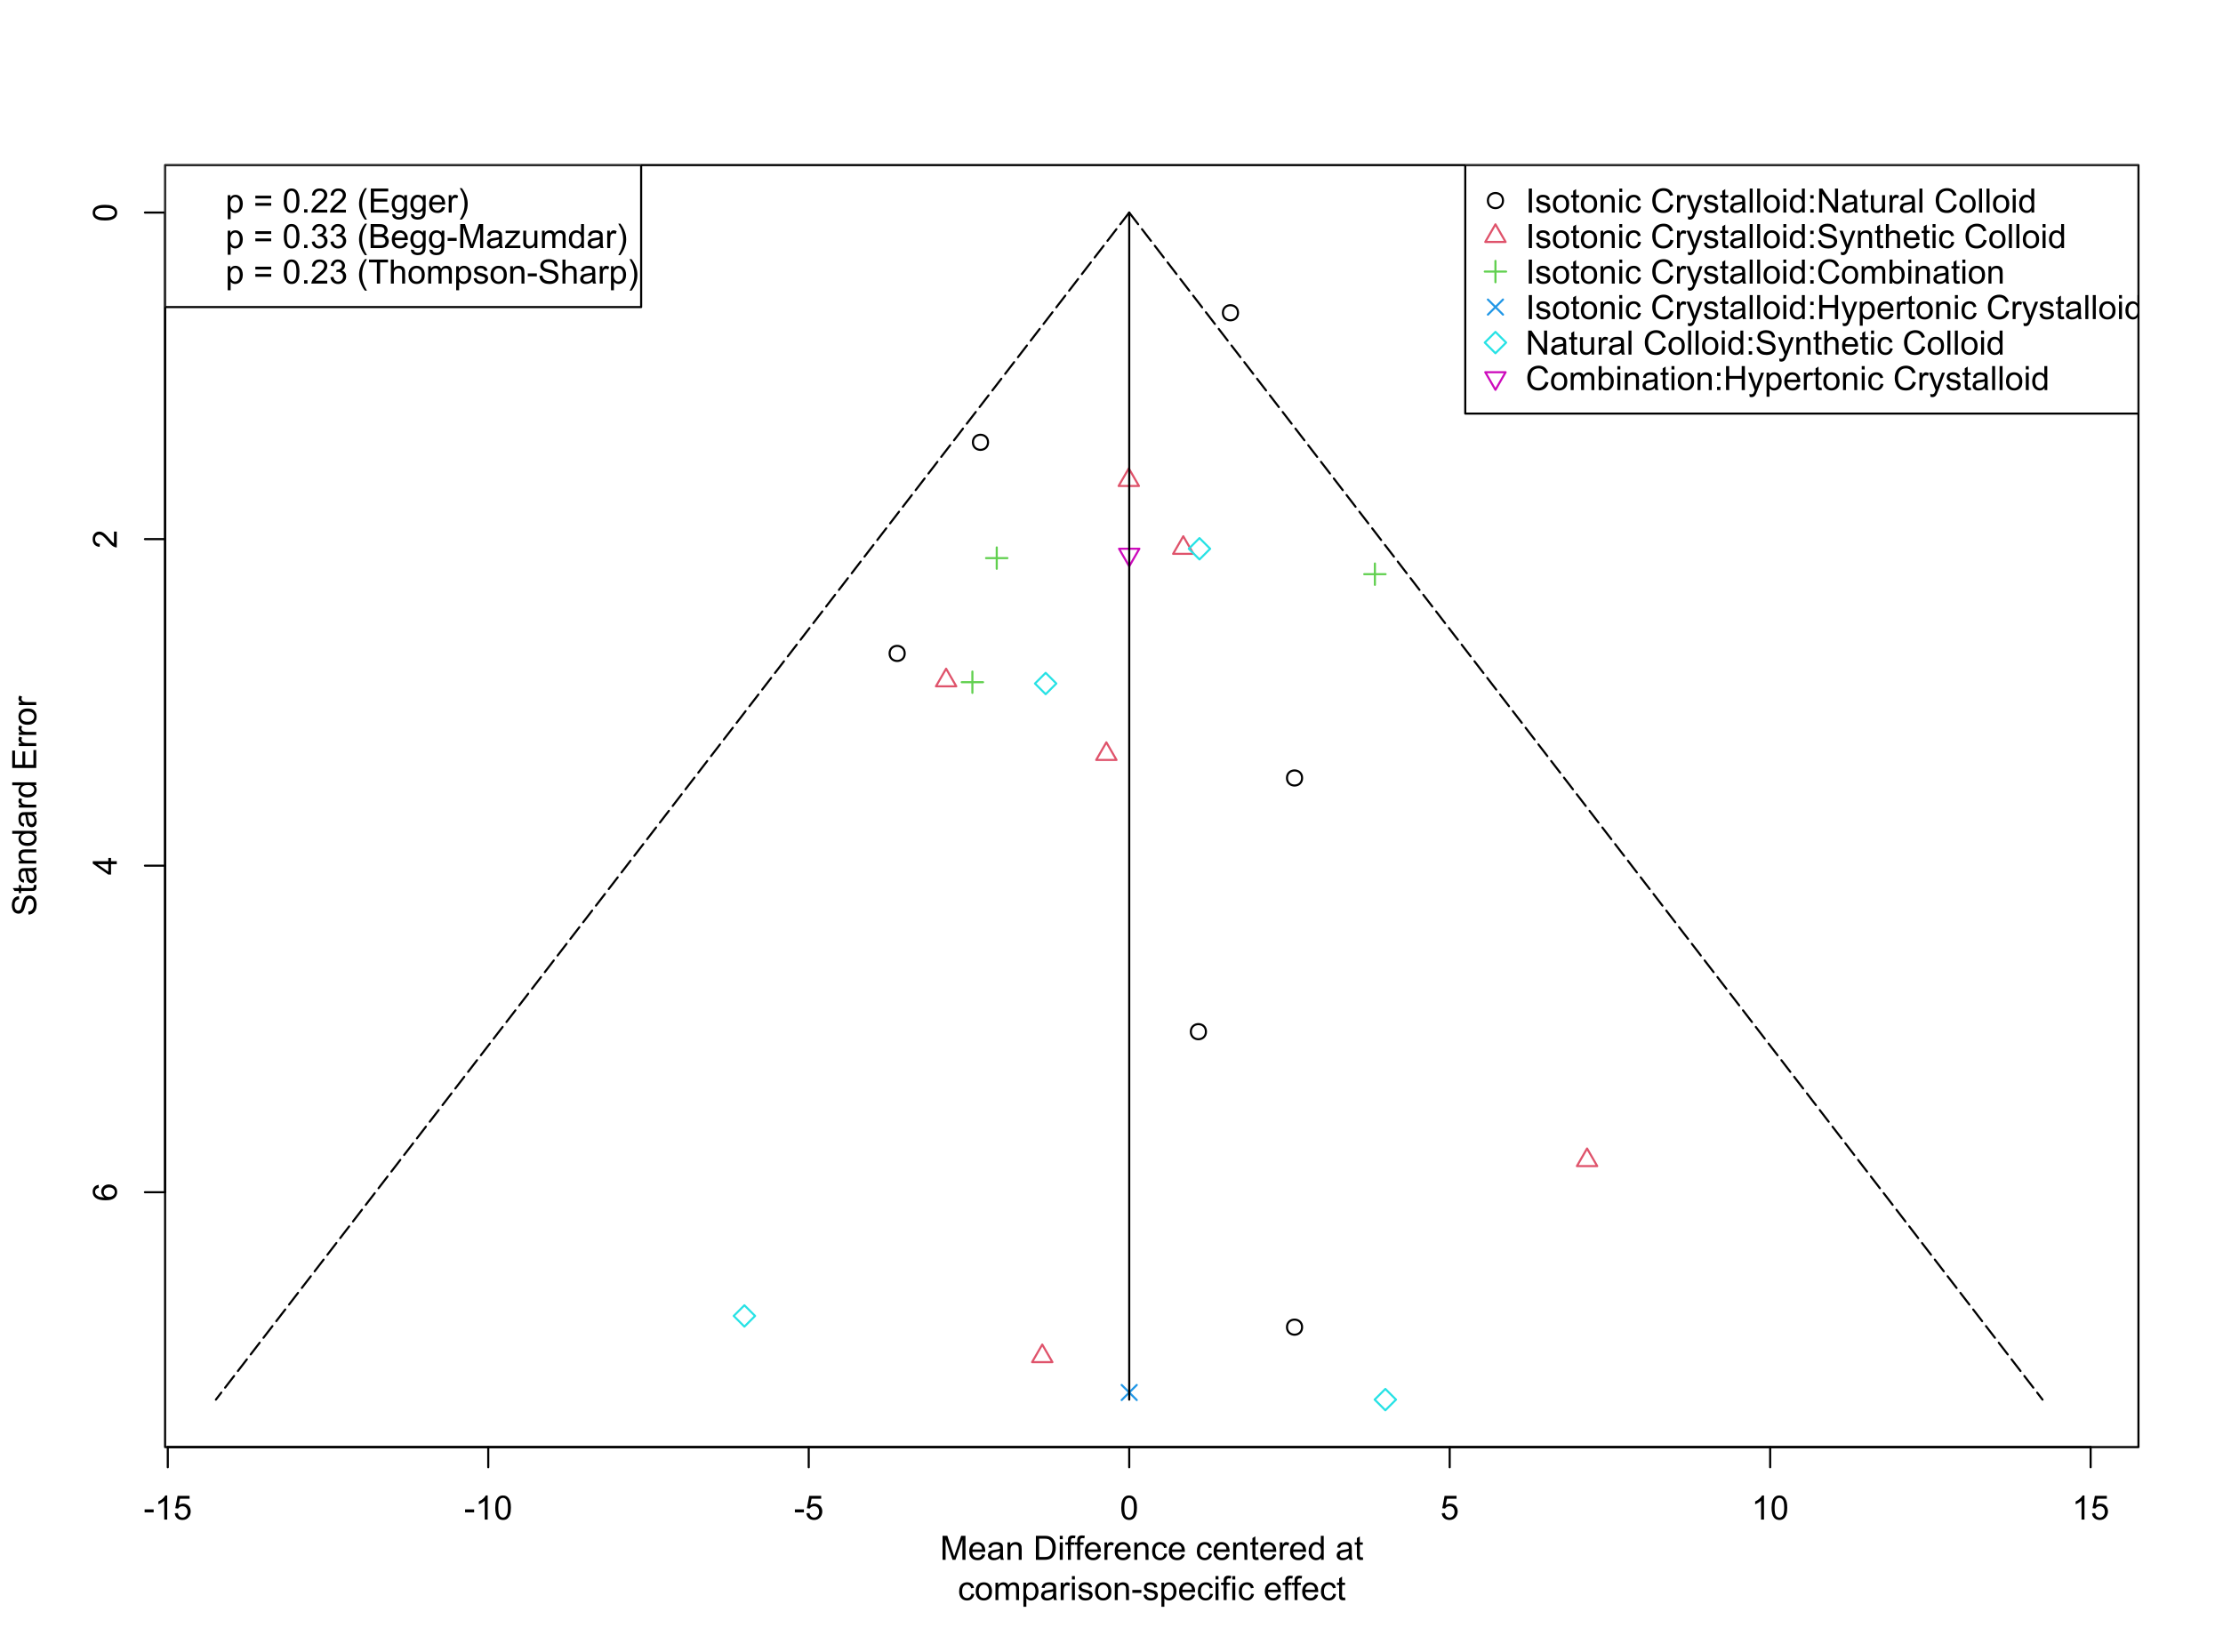 <?xml version="1.0" encoding="UTF-8"?>
<svg xmlns="http://www.w3.org/2000/svg" xmlns:xlink="http://www.w3.org/1999/xlink" width="795pt" height="591pt" viewBox="0 0 795 591" version="1.1">
<defs>
<g>
<symbol overflow="visible" id="glyph0-0">
<path style="stroke:none;" d="M 1.5 0 L 1.5 -7.5 L 7.5 -7.5 L 7.5 0 Z M 1.688 -0.188 L 7.312 -0.188 L 7.312 -7.312 L 1.688 -7.312 Z M 1.688 -0.188 "/>
</symbol>
<symbol overflow="visible" id="glyph0-1">
<path style="stroke:none;" d="M 0.383 -2.578 L 0.383 -3.641 L 3.621 -3.641 L 3.621 -2.578 Z M 0.383 -2.578 "/>
</symbol>
<symbol overflow="visible" id="glyph0-2">
<path style="stroke:none;" d="M 4.469 0 L 3.414 0 L 3.414 -6.719 C 3.16 -6.477 2.828 -6.234 2.414 -5.996 C 2 -5.75 1.629 -5.57 1.305 -5.449 L 1.305 -6.469 C 1.895 -6.742 2.41 -7.078 2.852 -7.477 C 3.293 -7.871 3.605 -8.254 3.789 -8.625 L 4.469 -8.625 Z M 4.469 0 "/>
</symbol>
<symbol overflow="visible" id="glyph0-3">
<path style="stroke:none;" d="M 0.5 -2.25 L 1.605 -2.344 C 1.684 -1.805 1.871 -1.398 2.176 -1.125 C 2.473 -0.852 2.836 -0.715 3.258 -0.719 C 3.766 -0.715 4.195 -0.906 4.547 -1.293 C 4.898 -1.672 5.074 -2.18 5.074 -2.82 C 5.074 -3.414 4.902 -3.891 4.566 -4.242 C 4.227 -4.59 3.785 -4.762 3.242 -4.766 C 2.898 -4.762 2.594 -4.684 2.32 -4.531 C 2.047 -4.375 1.832 -4.176 1.676 -3.93 L 0.688 -4.062 L 1.516 -8.473 L 5.789 -8.473 L 5.789 -7.465 L 2.359 -7.465 L 1.898 -5.156 C 2.414 -5.516 2.953 -5.695 3.523 -5.695 C 4.27 -5.695 4.902 -5.434 5.422 -4.914 C 5.934 -4.395 6.191 -3.727 6.195 -2.914 C 6.191 -2.133 5.965 -1.461 5.516 -0.898 C 4.961 -0.199 4.211 0.145 3.258 0.148 C 2.477 0.145 1.836 -0.07 1.344 -0.508 C 0.844 -0.941 0.562 -1.523 0.5 -2.25 Z M 0.5 -2.25 "/>
</symbol>
<symbol overflow="visible" id="glyph0-4">
<path style="stroke:none;" d="M 0.5 -4.234 C 0.496 -5.246 0.602 -6.062 0.812 -6.688 C 1.02 -7.305 1.328 -7.785 1.742 -8.121 C 2.148 -8.457 2.668 -8.625 3.297 -8.625 C 3.758 -8.625 4.164 -8.531 4.512 -8.348 C 4.855 -8.16 5.141 -7.891 5.371 -7.543 C 5.594 -7.191 5.773 -6.766 5.906 -6.266 C 6.035 -5.762 6.098 -5.086 6.102 -4.234 C 6.098 -3.227 5.996 -2.414 5.789 -1.797 C 5.578 -1.176 5.266 -0.695 4.859 -0.359 C 4.445 -0.02 3.926 0.145 3.297 0.148 C 2.465 0.145 1.816 -0.148 1.348 -0.742 C 0.781 -1.457 0.496 -2.621 0.5 -4.234 Z M 1.582 -4.234 C 1.582 -2.824 1.746 -1.887 2.074 -1.418 C 2.402 -0.949 2.809 -0.715 3.297 -0.719 C 3.777 -0.715 4.184 -0.949 4.52 -1.422 C 4.848 -1.887 5.016 -2.824 5.016 -4.234 C 5.016 -5.648 4.848 -6.59 4.52 -7.055 C 4.184 -7.516 3.773 -7.746 3.289 -7.75 C 2.801 -7.746 2.414 -7.543 2.125 -7.137 C 1.762 -6.613 1.582 -5.645 1.582 -4.234 Z M 1.582 -4.234 "/>
</symbol>
<symbol overflow="visible" id="glyph0-5">
<path style="stroke:none;" d="M 0.891 0 L 0.891 -8.59 L 2.602 -8.59 L 4.633 -2.508 C 4.816 -1.938 4.953 -1.512 5.047 -1.234 C 5.141 -1.543 5.293 -2.004 5.5 -2.613 L 7.559 -8.59 L 9.086 -8.59 L 9.086 0 L 7.992 0 L 7.992 -7.188 L 5.496 0 L 4.469 0 L 1.984 -7.312 L 1.984 0 Z M 0.891 0 "/>
</symbol>
<symbol overflow="visible" id="glyph0-6">
<path style="stroke:none;" d="M 5.051 -2.004 L 6.141 -1.867 C 5.969 -1.23 5.648 -0.738 5.184 -0.387 C 4.719 -0.035 4.125 0.141 3.406 0.141 C 2.492 0.141 1.77 -0.137 1.238 -0.699 C 0.699 -1.254 0.434 -2.043 0.438 -3.059 C 0.434 -4.105 0.703 -4.918 1.246 -5.496 C 1.781 -6.074 2.48 -6.363 3.344 -6.363 C 4.176 -6.363 4.855 -6.078 5.383 -5.512 C 5.91 -4.945 6.176 -4.148 6.176 -3.125 C 6.176 -3.059 6.172 -2.965 6.172 -2.844 L 1.531 -2.844 C 1.562 -2.156 1.758 -1.633 2.109 -1.27 C 2.457 -0.906 2.891 -0.727 3.41 -0.727 C 3.797 -0.727 4.125 -0.828 4.402 -1.031 C 4.672 -1.234 4.891 -1.559 5.051 -2.004 Z M 1.586 -3.711 L 5.062 -3.711 C 5.016 -4.227 4.883 -4.621 4.664 -4.887 C 4.328 -5.293 3.891 -5.496 3.359 -5.496 C 2.871 -5.496 2.465 -5.332 2.137 -5.008 C 1.805 -4.684 1.621 -4.25 1.586 -3.711 Z M 1.586 -3.711 "/>
</symbol>
<symbol overflow="visible" id="glyph0-7">
<path style="stroke:none;" d="M 4.852 -0.766 C 4.461 -0.434 4.082 -0.199 3.723 -0.062 C 3.355 0.074 2.969 0.141 2.562 0.141 C 1.875 0.141 1.352 -0.023 0.984 -0.359 C 0.617 -0.688 0.434 -1.117 0.434 -1.641 C 0.434 -1.945 0.5 -2.223 0.641 -2.473 C 0.777 -2.723 0.961 -2.926 1.188 -3.082 C 1.41 -3.234 1.664 -3.348 1.945 -3.43 C 2.152 -3.477 2.465 -3.531 2.883 -3.586 C 3.734 -3.688 4.359 -3.809 4.766 -3.949 C 4.766 -4.09 4.77 -4.18 4.77 -4.227 C 4.77 -4.648 4.668 -4.953 4.469 -5.133 C 4.199 -5.371 3.801 -5.488 3.27 -5.492 C 2.77 -5.488 2.402 -5.402 2.168 -5.23 C 1.934 -5.055 1.758 -4.746 1.648 -4.305 L 0.617 -4.445 C 0.707 -4.887 0.863 -5.242 1.078 -5.516 C 1.289 -5.781 1.598 -5.992 2.008 -6.141 C 2.41 -6.289 2.883 -6.363 3.422 -6.363 C 3.953 -6.363 4.383 -6.301 4.715 -6.176 C 5.047 -6.051 5.293 -5.891 5.449 -5.703 C 5.605 -5.512 5.715 -5.273 5.777 -4.984 C 5.809 -4.805 5.824 -4.48 5.828 -4.016 L 5.828 -2.609 C 5.824 -1.625 5.848 -1.004 5.895 -0.746 C 5.941 -0.484 6.031 -0.238 6.164 0 L 5.062 0 C 4.953 -0.219 4.883 -0.473 4.852 -0.766 Z M 4.766 -3.125 C 4.375 -2.965 3.801 -2.832 3.039 -2.727 C 2.605 -2.66 2.301 -2.59 2.121 -2.516 C 1.941 -2.434 1.801 -2.32 1.703 -2.172 C 1.605 -2.02 1.559 -1.852 1.559 -1.672 C 1.559 -1.387 1.664 -1.152 1.875 -0.969 C 2.086 -0.777 2.398 -0.684 2.812 -0.688 C 3.219 -0.684 3.578 -0.773 3.895 -0.953 C 4.211 -1.129 4.445 -1.371 4.594 -1.68 C 4.707 -1.918 4.762 -2.27 4.766 -2.734 Z M 4.766 -3.125 "/>
</symbol>
<symbol overflow="visible" id="glyph0-8">
<path style="stroke:none;" d="M 0.789 0 L 0.789 -6.223 L 1.742 -6.223 L 1.742 -5.336 C 2.195 -6.02 2.855 -6.363 3.719 -6.363 C 4.09 -6.363 4.434 -6.293 4.754 -6.16 C 5.066 -6.023 5.305 -5.848 5.461 -5.633 C 5.617 -5.41 5.727 -5.152 5.789 -4.852 C 5.828 -4.656 5.848 -4.312 5.848 -3.828 L 5.848 0 L 4.793 0 L 4.793 -3.785 C 4.793 -4.215 4.75 -4.535 4.668 -4.75 C 4.586 -4.961 4.441 -5.129 4.234 -5.258 C 4.023 -5.383 3.777 -5.449 3.5 -5.449 C 3.047 -5.449 2.66 -5.305 2.332 -5.02 C 2.004 -4.734 1.84 -4.195 1.844 -3.398 L 1.844 0 Z M 0.789 0 "/>
</symbol>
<symbol overflow="visible" id="glyph0-9">
<path style="stroke:none;" d=""/>
</symbol>
<symbol overflow="visible" id="glyph0-10">
<path style="stroke:none;" d="M 0.926 0 L 0.926 -8.59 L 3.883 -8.59 C 4.551 -8.59 5.062 -8.547 5.414 -8.469 C 5.906 -8.352 6.324 -8.148 6.672 -7.852 C 7.121 -7.469 7.461 -6.977 7.688 -6.383 C 7.914 -5.785 8.027 -5.105 8.027 -4.344 C 8.027 -3.688 7.949 -3.109 7.797 -2.605 C 7.645 -2.102 7.449 -1.684 7.211 -1.355 C 6.973 -1.02 6.711 -0.762 6.43 -0.574 C 6.145 -0.387 5.805 -0.242 5.406 -0.145 C 5.004 -0.047 4.543 0 4.023 0 Z M 2.062 -1.016 L 3.898 -1.016 C 4.461 -1.012 4.906 -1.066 5.227 -1.172 C 5.547 -1.273 5.805 -1.422 6 -1.617 C 6.27 -1.887 6.477 -2.246 6.629 -2.703 C 6.777 -3.156 6.855 -3.711 6.855 -4.359 C 6.855 -5.258 6.707 -5.945 6.41 -6.43 C 6.113 -6.91 5.754 -7.234 5.336 -7.398 C 5.031 -7.516 4.543 -7.574 3.867 -7.578 L 2.062 -7.578 Z M 2.062 -1.016 "/>
</symbol>
<symbol overflow="visible" id="glyph0-11">
<path style="stroke:none;" d="M 0.797 -7.375 L 0.797 -8.59 L 1.852 -8.59 L 1.852 -7.375 Z M 0.797 0 L 0.797 -6.223 L 1.852 -6.223 L 1.852 0 Z M 0.797 0 "/>
</symbol>
<symbol overflow="visible" id="glyph0-12">
<path style="stroke:none;" d="M 1.043 0 L 1.043 -5.402 L 0.109 -5.402 L 0.109 -6.223 L 1.043 -6.223 L 1.043 -6.883 C 1.043 -7.301 1.078 -7.613 1.156 -7.816 C 1.25 -8.09 1.43 -8.309 1.688 -8.48 C 1.945 -8.645 2.305 -8.73 2.766 -8.734 C 3.062 -8.73 3.391 -8.695 3.75 -8.633 L 3.594 -7.711 C 3.371 -7.75 3.164 -7.77 2.969 -7.77 C 2.648 -7.77 2.422 -7.699 2.293 -7.562 C 2.156 -7.426 2.09 -7.172 2.094 -6.797 L 2.094 -6.223 L 3.305 -6.223 L 3.305 -5.402 L 2.094 -5.402 L 2.094 0 Z M 1.043 0 "/>
</symbol>
<symbol overflow="visible" id="glyph0-13">
<path style="stroke:none;" d="M 0.781 0 L 0.781 -6.223 L 1.727 -6.223 L 1.727 -5.281 C 1.969 -5.719 2.191 -6.012 2.398 -6.152 C 2.602 -6.293 2.828 -6.363 3.078 -6.363 C 3.43 -6.363 3.793 -6.25 4.16 -6.023 L 3.797 -5.047 C 3.539 -5.195 3.281 -5.273 3.023 -5.273 C 2.793 -5.273 2.586 -5.203 2.402 -5.066 C 2.215 -4.926 2.082 -4.734 2.008 -4.488 C 1.891 -4.113 1.832 -3.703 1.836 -3.258 L 1.836 0 Z M 0.781 0 "/>
</symbol>
<symbol overflow="visible" id="glyph0-14">
<path style="stroke:none;" d="M 4.852 -2.281 L 5.891 -2.145 C 5.773 -1.426 5.484 -0.863 5.02 -0.465 C 4.551 -0.059 3.977 0.141 3.297 0.141 C 2.445 0.141 1.762 -0.137 1.246 -0.695 C 0.727 -1.25 0.469 -2.047 0.469 -3.086 C 0.469 -3.754 0.578 -4.344 0.801 -4.852 C 1.023 -5.355 1.363 -5.73 1.816 -5.984 C 2.27 -6.234 2.766 -6.363 3.305 -6.363 C 3.98 -6.363 4.531 -6.191 4.965 -5.848 C 5.391 -5.504 5.668 -5.02 5.789 -4.395 L 4.766 -4.234 C 4.664 -4.652 4.492 -4.969 4.246 -5.18 C 3.996 -5.391 3.695 -5.496 3.344 -5.496 C 2.809 -5.496 2.379 -5.305 2.051 -4.922 C 1.719 -4.539 1.551 -3.938 1.555 -3.117 C 1.551 -2.281 1.711 -1.672 2.035 -1.293 C 2.352 -0.914 2.77 -0.727 3.289 -0.727 C 3.695 -0.727 4.043 -0.852 4.324 -1.105 C 4.602 -1.359 4.777 -1.75 4.852 -2.281 Z M 4.852 -2.281 "/>
</symbol>
<symbol overflow="visible" id="glyph0-15">
<path style="stroke:none;" d="M 3.094 -0.945 L 3.246 -0.012 C 2.949 0.051 2.684 0.082 2.449 0.082 C 2.066 0.082 1.77 0.023 1.559 -0.098 C 1.348 -0.219 1.199 -0.379 1.113 -0.578 C 1.027 -0.773 0.984 -1.188 0.984 -1.82 L 0.984 -5.402 L 0.211 -5.402 L 0.211 -6.223 L 0.984 -6.223 L 0.984 -7.766 L 2.031 -8.398 L 2.031 -6.223 L 3.094 -6.223 L 3.094 -5.402 L 2.031 -5.402 L 2.031 -1.766 C 2.027 -1.461 2.047 -1.27 2.086 -1.184 C 2.125 -1.098 2.184 -1.027 2.27 -0.977 C 2.352 -0.926 2.473 -0.902 2.633 -0.902 C 2.742 -0.902 2.898 -0.914 3.094 -0.945 Z M 3.094 -0.945 "/>
</symbol>
<symbol overflow="visible" id="glyph0-16">
<path style="stroke:none;" d="M 4.828 0 L 4.828 -0.785 C 4.43 -0.168 3.848 0.141 3.086 0.141 C 2.59 0.141 2.133 0.004 1.719 -0.27 C 1.297 -0.543 0.977 -0.922 0.75 -1.414 C 0.523 -1.898 0.41 -2.465 0.41 -3.105 C 0.41 -3.727 0.512 -4.289 0.719 -4.797 C 0.926 -5.301 1.238 -5.688 1.652 -5.957 C 2.066 -6.227 2.527 -6.363 3.039 -6.363 C 3.41 -6.363 3.746 -6.281 4.043 -6.125 C 4.336 -5.965 4.574 -5.762 4.758 -5.508 L 4.758 -8.59 L 5.805 -8.59 L 5.805 0 Z M 1.492 -3.105 C 1.488 -2.309 1.656 -1.711 1.996 -1.316 C 2.328 -0.922 2.727 -0.727 3.188 -0.727 C 3.648 -0.727 4.039 -0.914 4.359 -1.293 C 4.68 -1.668 4.84 -2.242 4.844 -3.016 C 4.84 -3.867 4.676 -4.492 4.352 -4.895 C 4.02 -5.289 3.617 -5.488 3.141 -5.492 C 2.672 -5.488 2.277 -5.297 1.965 -4.918 C 1.645 -4.531 1.488 -3.93 1.492 -3.105 Z M 1.492 -3.105 "/>
</symbol>
<symbol overflow="visible" id="glyph0-17">
<path style="stroke:none;" d="M 0.398 -3.109 C 0.398 -4.262 0.719 -5.117 1.359 -5.672 C 1.895 -6.133 2.547 -6.363 3.316 -6.363 C 4.172 -6.363 4.871 -6.082 5.414 -5.52 C 5.953 -4.957 6.223 -4.184 6.227 -3.199 C 6.223 -2.398 6.102 -1.766 5.867 -1.309 C 5.625 -0.848 5.277 -0.492 4.82 -0.238 C 4.359 0.016 3.859 0.141 3.316 0.141 C 2.441 0.141 1.734 -0.137 1.203 -0.695 C 0.664 -1.254 0.398 -2.059 0.398 -3.109 Z M 1.484 -3.109 C 1.48 -2.309 1.656 -1.711 2.004 -1.32 C 2.348 -0.922 2.785 -0.727 3.316 -0.727 C 3.84 -0.727 4.273 -0.926 4.621 -1.324 C 4.969 -1.723 5.145 -2.328 5.145 -3.148 C 5.145 -3.914 4.969 -4.496 4.617 -4.895 C 4.266 -5.289 3.832 -5.488 3.316 -5.492 C 2.785 -5.488 2.348 -5.293 2.004 -4.898 C 1.656 -4.5 1.48 -3.902 1.484 -3.109 Z M 1.484 -3.109 "/>
</symbol>
<symbol overflow="visible" id="glyph0-18">
<path style="stroke:none;" d="M 0.789 0 L 0.789 -6.223 L 1.734 -6.223 L 1.734 -5.352 C 1.93 -5.648 2.188 -5.895 2.512 -6.082 C 2.836 -6.27 3.207 -6.363 3.621 -6.363 C 4.082 -6.363 4.457 -6.266 4.754 -6.074 C 5.043 -5.883 5.254 -5.617 5.379 -5.273 C 5.871 -6 6.512 -6.363 7.301 -6.363 C 7.918 -6.363 8.391 -6.191 8.723 -5.848 C 9.055 -5.504 9.223 -4.977 9.223 -4.273 L 9.223 0 L 8.172 0 L 8.172 -3.922 C 8.168 -4.34 8.133 -4.645 8.07 -4.832 C 8 -5.016 7.879 -5.164 7.699 -5.277 C 7.52 -5.391 7.309 -5.449 7.066 -5.449 C 6.629 -5.449 6.266 -5.301 5.977 -5.012 C 5.688 -4.719 5.543 -4.254 5.543 -3.617 L 5.543 0 L 4.488 0 L 4.488 -4.043 C 4.488 -4.512 4.402 -4.863 4.23 -5.098 C 4.059 -5.332 3.777 -5.449 3.387 -5.449 C 3.09 -5.449 2.812 -5.371 2.562 -5.215 C 2.309 -5.059 2.129 -4.828 2.016 -4.527 C 1.898 -4.227 1.84 -3.793 1.844 -3.227 L 1.844 0 Z M 0.789 0 "/>
</symbol>
<symbol overflow="visible" id="glyph0-19">
<path style="stroke:none;" d="M 0.789 2.383 L 0.789 -6.223 L 1.75 -6.223 L 1.75 -5.414 C 1.977 -5.73 2.234 -5.965 2.52 -6.125 C 2.801 -6.281 3.145 -6.363 3.555 -6.363 C 4.082 -6.363 4.551 -6.227 4.961 -5.953 C 5.363 -5.68 5.672 -5.293 5.883 -4.793 C 6.09 -4.293 6.191 -3.746 6.195 -3.156 C 6.191 -2.52 6.078 -1.945 5.852 -1.438 C 5.621 -0.922 5.289 -0.531 4.855 -0.266 C 4.418 0.008 3.961 0.141 3.48 0.141 C 3.129 0.141 2.812 0.066 2.535 -0.082 C 2.254 -0.23 2.023 -0.418 1.844 -0.645 L 1.844 2.383 Z M 1.746 -3.078 C 1.746 -2.273 1.906 -1.684 2.23 -1.301 C 2.555 -0.918 2.949 -0.727 3.41 -0.727 C 3.879 -0.727 4.277 -0.922 4.613 -1.32 C 4.945 -1.711 5.113 -2.328 5.117 -3.164 C 5.113 -3.953 4.949 -4.547 4.625 -4.945 C 4.297 -5.34 3.91 -5.535 3.457 -5.539 C 3.004 -5.535 2.605 -5.324 2.262 -4.906 C 1.918 -4.484 1.746 -3.875 1.746 -3.078 Z M 1.746 -3.078 "/>
</symbol>
<symbol overflow="visible" id="glyph0-20">
<path style="stroke:none;" d="M 0.367 -1.859 L 1.414 -2.023 C 1.469 -1.602 1.633 -1.281 1.902 -1.059 C 2.168 -0.836 2.543 -0.727 3.023 -0.727 C 3.508 -0.727 3.867 -0.824 4.102 -1.023 C 4.336 -1.219 4.453 -1.449 4.453 -1.719 C 4.453 -1.953 4.348 -2.141 4.141 -2.281 C 3.996 -2.371 3.637 -2.492 3.062 -2.637 C 2.289 -2.832 1.754 -3 1.457 -3.145 C 1.156 -3.285 0.93 -3.48 0.777 -3.734 C 0.621 -3.984 0.543 -4.266 0.547 -4.57 C 0.543 -4.844 0.605 -5.098 0.734 -5.34 C 0.859 -5.574 1.035 -5.773 1.254 -5.93 C 1.418 -6.047 1.641 -6.148 1.926 -6.234 C 2.207 -6.32 2.512 -6.363 2.836 -6.363 C 3.324 -6.363 3.75 -6.293 4.121 -6.152 C 4.488 -6.012 4.762 -5.82 4.938 -5.578 C 5.113 -5.336 5.234 -5.016 5.305 -4.617 L 4.273 -4.477 C 4.223 -4.797 4.086 -5.047 3.863 -5.227 C 3.637 -5.406 3.32 -5.496 2.914 -5.496 C 2.426 -5.496 2.082 -5.414 1.875 -5.254 C 1.664 -5.094 1.559 -4.906 1.562 -4.695 C 1.559 -4.555 1.602 -4.434 1.695 -4.324 C 1.773 -4.211 1.91 -4.117 2.098 -4.043 C 2.203 -4.004 2.512 -3.914 3.031 -3.773 C 3.773 -3.574 4.293 -3.41 4.59 -3.285 C 4.879 -3.156 5.113 -2.973 5.285 -2.73 C 5.453 -2.488 5.535 -2.188 5.539 -1.828 C 5.535 -1.477 5.434 -1.145 5.23 -0.832 C 5.023 -0.52 4.727 -0.277 4.34 -0.113 C 3.953 0.059 3.516 0.141 3.031 0.141 C 2.219 0.141 1.602 -0.027 1.18 -0.363 C 0.754 -0.699 0.484 -1.195 0.367 -1.859 Z M 0.367 -1.859 "/>
</symbol>
<symbol overflow="visible" id="glyph0-21">
<path style="stroke:none;" d="M 1.117 0 L 1.117 -8.59 L 2.258 -8.59 L 2.258 0 Z M 1.117 0 "/>
</symbol>
<symbol overflow="visible" id="glyph0-22">
<path style="stroke:none;" d="M 7.055 -3.012 L 8.191 -2.727 C 7.953 -1.789 7.523 -1.078 6.906 -0.586 C 6.285 -0.098 5.527 0.145 4.633 0.148 C 3.707 0.145 2.953 -0.039 2.375 -0.418 C 1.793 -0.793 1.352 -1.34 1.051 -2.055 C 0.746 -2.77 0.598 -3.539 0.598 -4.359 C 0.598 -5.254 0.766 -6.031 1.109 -6.699 C 1.449 -7.363 1.938 -7.871 2.57 -8.215 C 3.199 -8.559 3.895 -8.73 4.652 -8.734 C 5.512 -8.73 6.234 -8.512 6.82 -8.078 C 7.406 -7.637 7.812 -7.023 8.047 -6.234 L 6.926 -5.969 C 6.723 -6.59 6.434 -7.047 6.059 -7.336 C 5.68 -7.621 5.203 -7.762 4.629 -7.766 C 3.969 -7.762 3.414 -7.605 2.973 -7.289 C 2.527 -6.969 2.219 -6.543 2.039 -6.012 C 1.859 -5.48 1.77 -4.93 1.77 -4.367 C 1.77 -3.633 1.875 -2.996 2.086 -2.449 C 2.297 -1.902 2.629 -1.496 3.082 -1.23 C 3.531 -0.961 4.016 -0.824 4.539 -0.828 C 5.176 -0.824 5.715 -1.008 6.156 -1.379 C 6.598 -1.742 6.898 -2.289 7.055 -3.012 Z M 7.055 -3.012 "/>
</symbol>
<symbol overflow="visible" id="glyph0-23">
<path style="stroke:none;" d="M 0.742 2.398 L 0.625 1.406 C 0.855 1.469 1.059 1.5 1.23 1.5 C 1.465 1.5 1.652 1.461 1.793 1.383 C 1.934 1.305 2.047 1.195 2.141 1.055 C 2.203 0.949 2.312 0.688 2.461 0.27 C 2.48 0.207 2.512 0.121 2.555 0.012 L 0.195 -6.223 L 1.328 -6.223 L 2.625 -2.617 C 2.789 -2.16 2.938 -1.68 3.078 -1.18 C 3.195 -1.66 3.34 -2.133 3.508 -2.594 L 4.84 -6.223 L 5.895 -6.223 L 3.527 0.105 C 3.273 0.789 3.074 1.258 2.938 1.516 C 2.746 1.863 2.531 2.117 2.293 2.281 C 2.047 2.438 1.758 2.52 1.422 2.523 C 1.215 2.52 0.988 2.477 0.742 2.398 Z M 0.742 2.398 "/>
</symbol>
<symbol overflow="visible" id="glyph0-24">
<path style="stroke:none;" d="M 0.766 0 L 0.766 -8.59 L 1.82 -8.59 L 1.82 0 Z M 0.766 0 "/>
</symbol>
<symbol overflow="visible" id="glyph0-25">
<path style="stroke:none;" d="M 1.086 -5.023 L 1.086 -6.223 L 2.285 -6.223 L 2.285 -5.023 Z M 1.086 0 L 1.086 -1.203 L 2.285 -1.203 L 2.285 0 Z M 1.086 0 "/>
</symbol>
<symbol overflow="visible" id="glyph0-26">
<path style="stroke:none;" d="M 0.914 0 L 0.914 -8.59 L 2.078 -8.59 L 6.594 -1.844 L 6.594 -8.59 L 7.68 -8.59 L 7.68 0 L 6.516 0 L 2.004 -6.75 L 2.004 0 Z M 0.914 0 "/>
</symbol>
<symbol overflow="visible" id="glyph0-27">
<path style="stroke:none;" d="M 4.867 0 L 4.867 -0.914 C 4.379 -0.211 3.723 0.141 2.895 0.141 C 2.527 0.141 2.184 0.07 1.867 -0.07 C 1.547 -0.211 1.309 -0.387 1.156 -0.602 C 1 -0.812 0.895 -1.074 0.832 -1.383 C 0.785 -1.59 0.762 -1.918 0.766 -2.367 L 0.766 -6.223 L 1.82 -6.223 L 1.82 -2.773 C 1.816 -2.219 1.84 -1.848 1.887 -1.656 C 1.949 -1.379 2.09 -1.16 2.309 -1.004 C 2.523 -0.84 2.789 -0.762 3.105 -0.766 C 3.418 -0.762 3.715 -0.844 3.996 -1.008 C 4.273 -1.172 4.469 -1.391 4.586 -1.672 C 4.699 -1.949 4.758 -2.355 4.758 -2.891 L 4.758 -6.223 L 5.812 -6.223 L 5.812 0 Z M 4.867 0 "/>
</symbol>
<symbol overflow="visible" id="glyph0-28">
<path style="stroke:none;" d="M 0.539 -2.758 L 1.609 -2.852 C 1.66 -2.422 1.777 -2.07 1.965 -1.797 C 2.145 -1.52 2.434 -1.297 2.828 -1.129 C 3.215 -0.957 3.656 -0.871 4.148 -0.875 C 4.578 -0.871 4.961 -0.938 5.297 -1.066 C 5.629 -1.191 5.875 -1.367 6.039 -1.594 C 6.199 -1.82 6.281 -2.066 6.281 -2.332 C 6.281 -2.598 6.203 -2.832 6.047 -3.035 C 5.891 -3.238 5.633 -3.406 5.273 -3.547 C 5.043 -3.633 4.531 -3.773 3.746 -3.965 C 2.953 -4.152 2.402 -4.332 2.086 -4.5 C 1.672 -4.711 1.363 -4.977 1.168 -5.297 C 0.965 -5.617 0.867 -5.973 0.867 -6.367 C 0.867 -6.801 0.988 -7.207 1.234 -7.582 C 1.48 -7.957 1.84 -8.242 2.312 -8.441 C 2.785 -8.633 3.312 -8.73 3.891 -8.734 C 4.523 -8.73 5.082 -8.629 5.574 -8.426 C 6.059 -8.223 6.434 -7.922 6.695 -7.523 C 6.957 -7.125 7.098 -6.672 7.117 -6.172 L 6.031 -6.086 C 5.969 -6.629 5.77 -7.039 5.434 -7.316 C 5.094 -7.594 4.598 -7.734 3.938 -7.734 C 3.25 -7.734 2.746 -7.605 2.434 -7.355 C 2.113 -7.098 1.957 -6.797 1.961 -6.445 C 1.957 -6.137 2.07 -5.883 2.297 -5.684 C 2.516 -5.48 3.086 -5.273 4.012 -5.07 C 4.934 -4.859 5.566 -4.68 5.914 -4.523 C 6.41 -4.293 6.781 -4 7.02 -3.648 C 7.254 -3.293 7.371 -2.887 7.375 -2.426 C 7.371 -1.969 7.242 -1.535 6.984 -1.133 C 6.723 -0.727 6.344 -0.414 5.855 -0.188 C 5.363 0.035 4.812 0.145 4.203 0.148 C 3.422 0.145 2.77 0.035 2.246 -0.191 C 1.719 -0.414 1.309 -0.754 1.012 -1.215 C 0.711 -1.668 0.555 -2.184 0.539 -2.758 Z M 0.539 -2.758 "/>
</symbol>
<symbol overflow="visible" id="glyph0-29">
<path style="stroke:none;" d="M 0.789 0 L 0.789 -8.59 L 1.844 -8.59 L 1.844 -5.508 C 2.336 -6.078 2.957 -6.363 3.711 -6.363 C 4.164 -6.363 4.566 -6.27 4.91 -6.09 C 5.25 -5.906 5.492 -5.656 5.641 -5.34 C 5.785 -5.016 5.859 -4.551 5.859 -3.945 L 5.859 0 L 4.805 0 L 4.805 -3.945 C 4.805 -4.469 4.688 -4.852 4.461 -5.094 C 4.227 -5.328 3.906 -5.449 3.492 -5.453 C 3.18 -5.449 2.883 -5.367 2.609 -5.211 C 2.328 -5.047 2.133 -4.828 2.02 -4.551 C 1.898 -4.273 1.84 -3.891 1.844 -3.406 L 1.844 0 Z M 0.789 0 "/>
</symbol>
<symbol overflow="visible" id="glyph0-30">
<path style="stroke:none;" d="M 1.766 0 L 0.785 0 L 0.785 -8.59 L 1.84 -8.59 L 1.84 -5.523 C 2.285 -6.082 2.852 -6.363 3.547 -6.363 C 3.922 -6.363 4.285 -6.285 4.629 -6.129 C 4.973 -5.973 5.254 -5.754 5.473 -5.48 C 5.691 -5.199 5.863 -4.863 5.992 -4.469 C 6.113 -4.074 6.176 -3.652 6.18 -3.203 C 6.176 -2.137 5.914 -1.312 5.391 -0.73 C 4.863 -0.148 4.23 0.141 3.492 0.141 C 2.758 0.141 2.18 -0.164 1.766 -0.781 Z M 1.75 -3.156 C 1.746 -2.41 1.848 -1.871 2.055 -1.539 C 2.387 -0.996 2.836 -0.727 3.406 -0.727 C 3.859 -0.727 4.258 -0.926 4.598 -1.328 C 4.93 -1.727 5.098 -2.324 5.102 -3.117 C 5.098 -3.93 4.938 -4.527 4.617 -4.914 C 4.297 -5.301 3.906 -5.496 3.453 -5.496 C 2.984 -5.496 2.586 -5.293 2.254 -4.895 C 1.914 -4.492 1.746 -3.914 1.75 -3.156 Z M 1.75 -3.156 "/>
</symbol>
<symbol overflow="visible" id="glyph0-31">
<path style="stroke:none;" d="M 0.961 0 L 0.961 -8.59 L 2.098 -8.59 L 2.098 -5.062 L 6.562 -5.062 L 6.562 -8.59 L 7.699 -8.59 L 7.699 0 L 6.562 0 L 6.562 -4.047 L 2.098 -4.047 L 2.098 0 Z M 0.961 0 "/>
</symbol>
<symbol overflow="visible" id="glyph0-32">
<path style="stroke:none;" d="M 6.34 -5.051 L 0.668 -5.051 L 0.668 -6.035 L 6.34 -6.035 Z M 6.34 -2.445 L 0.668 -2.445 L 0.668 -3.43 L 6.34 -3.43 Z M 6.34 -2.445 "/>
</symbol>
<symbol overflow="visible" id="glyph0-33">
<path style="stroke:none;" d="M 1.09 0 L 1.09 -1.203 L 2.289 -1.203 L 2.289 0 Z M 1.09 0 "/>
</symbol>
<symbol overflow="visible" id="glyph0-34">
<path style="stroke:none;" d="M 6.039 -1.016 L 6.039 0 L 0.363 0 C 0.355 -0.254 0.395 -0.496 0.484 -0.734 C 0.629 -1.117 0.859 -1.5 1.18 -1.875 C 1.492 -2.25 1.953 -2.684 2.562 -3.176 C 3.492 -3.941 4.125 -4.547 4.453 -4.992 C 4.781 -5.438 4.945 -5.859 4.945 -6.266 C 4.945 -6.68 4.793 -7.031 4.496 -7.32 C 4.191 -7.602 3.805 -7.746 3.328 -7.75 C 2.82 -7.746 2.414 -7.594 2.109 -7.293 C 1.805 -6.984 1.648 -6.562 1.648 -6.031 L 0.562 -6.141 C 0.633 -6.945 0.91 -7.559 1.398 -7.988 C 1.879 -8.41 2.531 -8.625 3.352 -8.625 C 4.172 -8.625 4.824 -8.395 5.309 -7.938 C 5.789 -7.48 6.027 -6.914 6.031 -6.242 C 6.027 -5.895 5.957 -5.559 5.82 -5.227 C 5.676 -4.891 5.441 -4.539 5.117 -4.176 C 4.789 -3.805 4.25 -3.301 3.492 -2.664 C 2.859 -2.129 2.453 -1.77 2.273 -1.582 C 2.094 -1.395 1.945 -1.203 1.828 -1.016 Z M 6.039 -1.016 "/>
</symbol>
<symbol overflow="visible" id="glyph0-35">
<path style="stroke:none;" d="M 2.805 2.523 C 2.223 1.785 1.73 0.93 1.328 -0.055 C 0.926 -1.035 0.727 -2.055 0.727 -3.109 C 0.727 -4.039 0.875 -4.93 1.18 -5.781 C 1.523 -6.77 2.066 -7.754 2.805 -8.734 L 3.562 -8.734 C 3.086 -7.918 2.773 -7.34 2.625 -6.996 C 2.383 -6.457 2.195 -5.895 2.062 -5.309 C 1.895 -4.574 1.809 -3.84 1.812 -3.105 C 1.809 -1.227 2.395 0.648 3.562 2.523 Z M 2.805 2.523 "/>
</symbol>
<symbol overflow="visible" id="glyph0-36">
<path style="stroke:none;" d="M 0.949 0 L 0.949 -8.59 L 7.16 -8.59 L 7.16 -7.578 L 2.086 -7.578 L 2.086 -4.945 L 6.836 -4.945 L 6.836 -3.938 L 2.086 -3.938 L 2.086 -1.016 L 7.359 -1.016 L 7.359 0 Z M 0.949 0 "/>
</symbol>
<symbol overflow="visible" id="glyph0-37">
<path style="stroke:none;" d="M 0.598 0.516 L 1.625 0.668 C 1.664 0.98 1.785 1.211 1.98 1.359 C 2.242 1.555 2.598 1.652 3.055 1.652 C 3.539 1.652 3.918 1.555 4.184 1.359 C 4.449 1.164 4.629 0.891 4.723 0.539 C 4.777 0.324 4.801 -0.125 4.797 -0.812 C 4.336 -0.27 3.762 0 3.078 0 C 2.219 0 1.559 -0.309 1.09 -0.926 C 0.621 -1.543 0.387 -2.281 0.387 -3.148 C 0.387 -3.738 0.492 -4.285 0.707 -4.789 C 0.922 -5.289 1.234 -5.68 1.645 -5.953 C 2.051 -6.227 2.531 -6.363 3.082 -6.363 C 3.816 -6.363 4.422 -6.066 4.898 -5.473 L 4.898 -6.223 L 5.871 -6.223 L 5.871 -0.844 C 5.871 0.125 5.77 0.809 5.574 1.215 C 5.375 1.613 5.062 1.934 4.637 2.172 C 4.207 2.402 3.684 2.52 3.059 2.523 C 2.316 2.52 1.715 2.352 1.258 2.023 C 0.801 1.688 0.582 1.188 0.598 0.516 Z M 1.469 -3.223 C 1.465 -2.406 1.629 -1.809 1.957 -1.438 C 2.281 -1.059 2.688 -0.871 3.176 -0.875 C 3.66 -0.871 4.066 -1.059 4.395 -1.434 C 4.723 -1.805 4.887 -2.391 4.887 -3.188 C 4.887 -3.945 4.715 -4.52 4.379 -4.91 C 4.039 -5.297 3.633 -5.488 3.156 -5.492 C 2.684 -5.488 2.285 -5.297 1.961 -4.918 C 1.629 -4.535 1.465 -3.973 1.469 -3.223 Z M 1.469 -3.223 "/>
</symbol>
<symbol overflow="visible" id="glyph0-38">
<path style="stroke:none;" d="M 1.484 2.523 L 0.727 2.523 C 1.891 0.648 2.473 -1.227 2.477 -3.105 C 2.473 -3.84 2.391 -4.566 2.227 -5.289 C 2.094 -5.875 1.906 -6.438 1.672 -6.977 C 1.516 -7.328 1.203 -7.914 0.727 -8.734 L 1.484 -8.734 C 2.215 -7.754 2.758 -6.77 3.109 -5.781 C 3.41 -4.93 3.562 -4.039 3.562 -3.109 C 3.562 -2.055 3.359 -1.035 2.957 -0.055 C 2.551 0.93 2.059 1.785 1.484 2.523 Z M 1.484 2.523 "/>
</symbol>
<symbol overflow="visible" id="glyph0-39">
<path style="stroke:none;" d="M 0.504 -2.266 L 1.559 -2.406 C 1.68 -1.809 1.883 -1.379 2.176 -1.113 C 2.465 -0.848 2.82 -0.715 3.242 -0.719 C 3.734 -0.715 4.152 -0.887 4.496 -1.234 C 4.832 -1.574 5.004 -2 5.008 -2.516 C 5.004 -2.996 4.848 -3.395 4.535 -3.711 C 4.219 -4.023 3.816 -4.184 3.328 -4.184 C 3.129 -4.184 2.879 -4.145 2.586 -4.066 L 2.703 -4.992 C 2.766 -4.984 2.824 -4.98 2.871 -4.98 C 3.32 -4.98 3.723 -5.098 4.086 -5.332 C 4.441 -5.566 4.621 -5.926 4.625 -6.414 C 4.621 -6.801 4.492 -7.121 4.23 -7.375 C 3.965 -7.629 3.625 -7.758 3.219 -7.758 C 2.805 -7.758 2.465 -7.629 2.191 -7.371 C 1.918 -7.113 1.742 -6.727 1.664 -6.211 L 0.609 -6.398 C 0.738 -7.105 1.031 -7.652 1.488 -8.043 C 1.941 -8.43 2.508 -8.625 3.195 -8.625 C 3.66 -8.625 4.094 -8.523 4.488 -8.324 C 4.879 -8.121 5.18 -7.848 5.391 -7.5 C 5.602 -7.148 5.707 -6.777 5.707 -6.391 C 5.707 -6.02 5.605 -5.684 5.406 -5.379 C 5.207 -5.074 4.914 -4.832 4.523 -4.652 C 5.031 -4.535 5.426 -4.289 5.707 -3.922 C 5.988 -3.547 6.129 -3.086 6.129 -2.539 C 6.129 -1.785 5.855 -1.148 5.309 -0.629 C 4.762 -0.105 4.07 0.152 3.234 0.152 C 2.477 0.152 1.848 -0.07 1.355 -0.52 C 0.855 -0.969 0.574 -1.551 0.504 -2.266 Z M 0.504 -2.266 "/>
</symbol>
<symbol overflow="visible" id="glyph0-40">
<path style="stroke:none;" d="M 0.879 0 L 0.879 -8.59 L 4.102 -8.59 C 4.758 -8.59 5.281 -8.5 5.68 -8.328 C 6.07 -8.152 6.383 -7.887 6.609 -7.527 C 6.836 -7.164 6.949 -6.785 6.949 -6.391 C 6.949 -6.023 6.848 -5.68 6.648 -5.355 C 6.449 -5.027 6.148 -4.766 5.75 -4.57 C 6.266 -4.418 6.664 -4.156 6.945 -3.793 C 7.223 -3.422 7.363 -2.988 7.367 -2.492 C 7.363 -2.086 7.277 -1.711 7.109 -1.367 C 6.938 -1.02 6.73 -0.754 6.48 -0.57 C 6.23 -0.379 5.914 -0.238 5.539 -0.145 C 5.16 -0.047 4.699 0 4.156 0 Z M 2.016 -4.98 L 3.875 -4.98 C 4.375 -4.98 4.738 -5.012 4.957 -5.078 C 5.246 -5.164 5.461 -5.309 5.609 -5.508 C 5.75 -5.703 5.824 -5.953 5.828 -6.258 C 5.824 -6.543 5.758 -6.793 5.625 -7.012 C 5.488 -7.227 5.293 -7.375 5.039 -7.457 C 4.781 -7.535 4.344 -7.574 3.734 -7.578 L 2.016 -7.578 Z M 2.016 -1.016 L 4.156 -1.016 C 4.516 -1.012 4.773 -1.027 4.93 -1.055 C 5.188 -1.102 5.406 -1.18 5.582 -1.289 C 5.758 -1.398 5.902 -1.555 6.016 -1.766 C 6.129 -1.969 6.188 -2.211 6.188 -2.492 C 6.188 -2.805 6.105 -3.082 5.941 -3.324 C 5.777 -3.559 5.547 -3.727 5.258 -3.824 C 4.961 -3.918 4.543 -3.965 4 -3.969 L 2.016 -3.969 Z M 2.016 -1.016 "/>
</symbol>
<symbol overflow="visible" id="glyph0-41">
<path style="stroke:none;" d="M 0.234 0 L 0.234 -0.855 L 4.195 -5.402 C 3.746 -5.379 3.348 -5.367 3.008 -5.367 L 0.469 -5.367 L 0.469 -6.223 L 5.555 -6.223 L 5.555 -5.523 L 2.188 -1.578 L 1.535 -0.855 C 2.004 -0.887 2.445 -0.902 2.867 -0.906 L 5.742 -0.906 L 5.742 0 Z M 0.234 0 "/>
</symbol>
<symbol overflow="visible" id="glyph0-42">
<path style="stroke:none;" d="M 3.109 0 L 3.109 -7.578 L 0.281 -7.578 L 0.281 -8.59 L 7.09 -8.59 L 7.09 -7.578 L 4.25 -7.578 L 4.25 0 Z M 3.109 0 "/>
</symbol>
<symbol overflow="visible" id="glyph1-0">
<path style="stroke:none;" d="M 0 -1.5 L -7.5 -1.5 L -7.5 -7.5 L 0 -7.5 Z M -0.188 -1.688 L -0.188 -7.312 L -7.312 -7.312 L -7.312 -1.688 Z M -0.188 -1.688 "/>
</symbol>
<symbol overflow="visible" id="glyph1-1">
<path style="stroke:none;" d="M -6.484 -5.969 L -6.406 -4.922 C -6.812 -4.828 -7.113 -4.695 -7.305 -4.523 C -7.605 -4.238 -7.758 -3.887 -7.758 -3.469 C -7.758 -3.133 -7.664 -2.836 -7.477 -2.586 C -7.234 -2.25 -6.879 -1.988 -6.414 -1.797 C -5.949 -1.605 -5.289 -1.508 -4.43 -1.5 C -4.812 -1.754 -5.098 -2.062 -5.289 -2.434 C -5.473 -2.797 -5.566 -3.184 -5.57 -3.586 C -5.566 -4.289 -5.309 -4.887 -4.793 -5.383 C -4.277 -5.875 -3.609 -6.121 -2.789 -6.125 C -2.25 -6.121 -1.746 -6.004 -1.285 -5.773 C -0.816 -5.539 -0.461 -5.223 -0.219 -4.816 C 0.027 -4.41 0.145 -3.949 0.148 -3.434 C 0.145 -2.555 -0.176 -1.836 -0.82 -1.285 C -1.469 -0.727 -2.535 -0.449 -4.02 -0.453 C -5.676 -0.449 -6.883 -0.758 -7.641 -1.371 C -8.297 -1.906 -8.625 -2.625 -8.625 -3.535 C -8.625 -4.207 -8.434 -4.762 -8.055 -5.195 C -7.676 -5.625 -7.152 -5.883 -6.484 -5.969 Z M -2.781 -1.664 C -2.418 -1.664 -2.07 -1.738 -1.738 -1.895 C -1.406 -2.043 -1.152 -2.262 -0.98 -2.543 C -0.801 -2.82 -0.715 -3.109 -0.719 -3.414 C -0.715 -3.859 -0.895 -4.242 -1.258 -4.566 C -1.613 -4.883 -2.102 -5.043 -2.723 -5.047 C -3.312 -5.043 -3.781 -4.887 -4.125 -4.57 C -4.469 -4.25 -4.641 -3.852 -4.641 -3.375 C -4.641 -2.898 -4.469 -2.492 -4.129 -2.16 C -3.785 -1.828 -3.336 -1.664 -2.781 -1.664 Z M -2.781 -1.664 "/>
</symbol>
<symbol overflow="visible" id="glyph1-2">
<path style="stroke:none;" d="M 0 -3.879 L -2.055 -3.879 L -2.055 -0.152 L -3.023 -0.152 L -8.59 -4.074 L -8.59 -4.934 L -3.023 -4.934 L -3.023 -6.094 L -2.055 -6.094 L -2.055 -4.934 L 0 -4.934 Z M -3.023 -3.879 L -6.898 -3.879 L -3.023 -1.191 Z M -3.023 -3.879 "/>
</symbol>
<symbol overflow="visible" id="glyph1-3">
<path style="stroke:none;" d="M -1.012 -6.039 L 0 -6.039 L 0 -0.363 C -0.254 -0.355 -0.496 -0.395 -0.734 -0.488 C -1.117 -0.629 -1.5 -0.859 -1.875 -1.18 C -2.25 -1.496 -2.684 -1.957 -3.176 -2.562 C -3.941 -3.492 -4.547 -4.125 -4.992 -4.453 C -5.438 -4.781 -5.859 -4.945 -6.266 -4.945 C -6.68 -4.945 -7.031 -4.793 -7.32 -4.496 C -7.602 -4.195 -7.746 -3.809 -7.75 -3.328 C -7.746 -2.82 -7.594 -2.414 -7.293 -2.109 C -6.984 -1.805 -6.562 -1.648 -6.031 -1.648 L -6.141 -0.562 C -6.945 -0.637 -7.559 -0.914 -7.988 -1.402 C -8.41 -1.883 -8.625 -2.535 -8.625 -3.352 C -8.625 -4.176 -8.395 -4.828 -7.938 -5.309 C -7.48 -5.789 -6.914 -6.027 -6.242 -6.031 C -5.895 -6.027 -5.559 -5.957 -5.227 -5.82 C -4.891 -5.676 -4.539 -5.441 -4.176 -5.117 C -3.805 -4.789 -3.301 -4.25 -2.664 -3.492 C -2.129 -2.859 -1.77 -2.453 -1.582 -2.273 C -1.395 -2.094 -1.203 -1.945 -1.012 -1.828 Z M -1.012 -6.039 "/>
</symbol>
<symbol overflow="visible" id="glyph1-4">
<path style="stroke:none;" d="M -4.234 -0.5 C -5.246 -0.496 -6.062 -0.602 -6.688 -0.812 C -7.305 -1.02 -7.785 -1.328 -8.121 -1.742 C -8.457 -2.152 -8.625 -2.672 -8.625 -3.301 C -8.625 -3.758 -8.531 -4.164 -8.348 -4.512 C -8.16 -4.859 -7.891 -5.145 -7.543 -5.371 C -7.191 -5.594 -6.766 -5.773 -6.266 -5.906 C -5.762 -6.035 -5.086 -6.098 -4.234 -6.102 C -3.223 -6.098 -2.41 -5.996 -1.793 -5.789 C -1.176 -5.578 -0.695 -5.266 -0.359 -4.859 C -0.02 -4.445 0.145 -3.926 0.148 -3.297 C 0.145 -2.465 -0.148 -1.816 -0.742 -1.348 C -1.457 -0.781 -2.621 -0.496 -4.234 -0.5 Z M -4.234 -1.582 C -2.824 -1.582 -1.887 -1.746 -1.418 -2.074 C -0.949 -2.402 -0.715 -2.809 -0.719 -3.297 C -0.715 -3.777 -0.949 -4.184 -1.422 -4.52 C -1.887 -4.848 -2.824 -5.016 -4.234 -5.016 C -5.648 -5.016 -6.59 -4.848 -7.055 -4.52 C -7.516 -4.188 -7.746 -3.777 -7.75 -3.289 C -7.746 -2.801 -7.543 -2.414 -7.137 -2.129 C -6.613 -1.762 -5.645 -1.582 -4.234 -1.582 Z M -4.234 -1.582 "/>
</symbol>
<symbol overflow="visible" id="glyph1-5">
<path style="stroke:none;" d="M -2.758 -0.539 L -2.852 -1.613 C -2.422 -1.66 -2.07 -1.777 -1.797 -1.965 C -1.52 -2.145 -1.297 -2.434 -1.125 -2.828 C -0.953 -3.215 -0.867 -3.656 -0.871 -4.148 C -0.867 -4.578 -0.93 -4.961 -1.062 -5.297 C -1.188 -5.629 -1.367 -5.875 -1.594 -6.039 C -1.82 -6.199 -2.066 -6.281 -2.332 -6.281 C -2.598 -6.281 -2.832 -6.203 -3.035 -6.047 C -3.238 -5.891 -3.406 -5.633 -3.543 -5.273 C -3.633 -5.043 -3.773 -4.531 -3.965 -3.746 C -4.152 -2.953 -4.332 -2.402 -4.5 -2.086 C -4.711 -1.676 -4.977 -1.367 -5.297 -1.168 C -5.617 -0.965 -5.973 -0.867 -6.367 -0.867 C -6.801 -0.867 -7.207 -0.988 -7.582 -1.234 C -7.957 -1.48 -8.242 -1.84 -8.441 -2.312 C -8.633 -2.785 -8.73 -3.312 -8.734 -3.891 C -8.73 -4.527 -8.629 -5.086 -8.426 -5.574 C -8.223 -6.059 -7.922 -6.434 -7.523 -6.695 C -7.125 -6.957 -6.672 -7.098 -6.172 -7.117 L -6.086 -6.031 C -6.629 -5.969 -7.039 -5.77 -7.316 -5.434 C -7.594 -5.094 -7.734 -4.598 -7.734 -3.938 C -7.734 -3.25 -7.605 -2.746 -7.355 -2.434 C -7.098 -2.117 -6.797 -1.961 -6.445 -1.965 C -6.137 -1.961 -5.883 -2.074 -5.684 -2.297 C -5.48 -2.516 -5.273 -3.086 -5.07 -4.012 C -4.859 -4.934 -4.68 -5.566 -4.523 -5.914 C -4.293 -6.41 -4 -6.781 -3.648 -7.02 C -3.293 -7.254 -2.887 -7.371 -2.426 -7.375 C -1.965 -7.371 -1.531 -7.242 -1.133 -6.984 C -0.727 -6.723 -0.414 -6.344 -0.188 -5.855 C 0.035 -5.363 0.145 -4.812 0.148 -4.203 C 0.145 -3.422 0.035 -2.77 -0.191 -2.246 C -0.414 -1.719 -0.754 -1.309 -1.215 -1.012 C -1.668 -0.711 -2.184 -0.555 -2.758 -0.539 Z M -2.758 -0.539 "/>
</symbol>
<symbol overflow="visible" id="glyph1-6">
<path style="stroke:none;" d="M -0.941 -3.094 L -0.012 -3.246 C 0.051 -2.949 0.082 -2.684 0.082 -2.449 C 0.082 -2.066 0.023 -1.77 -0.098 -1.559 C -0.219 -1.348 -0.379 -1.199 -0.574 -1.113 C -0.77 -1.027 -1.184 -0.984 -1.82 -0.984 L -5.402 -0.984 L -5.402 -0.211 L -6.223 -0.211 L -6.223 -0.984 L -7.766 -0.984 L -8.398 -2.035 L -6.223 -2.035 L -6.223 -3.094 L -5.402 -3.094 L -5.402 -2.035 L -1.762 -2.031 C -1.461 -2.027 -1.27 -2.047 -1.184 -2.086 C -1.098 -2.125 -1.027 -2.184 -0.977 -2.27 C -0.926 -2.352 -0.902 -2.473 -0.902 -2.633 C -0.902 -2.742 -0.914 -2.898 -0.941 -3.094 Z M -0.941 -3.094 "/>
</symbol>
<symbol overflow="visible" id="glyph1-7">
<path style="stroke:none;" d="M -0.766 -4.852 C -0.434 -4.461 -0.199 -4.082 -0.062 -3.723 C 0.074 -3.355 0.141 -2.969 0.141 -2.562 C 0.141 -1.875 -0.023 -1.352 -0.359 -0.984 C -0.688 -0.617 -1.117 -0.434 -1.641 -0.434 C -1.945 -0.434 -2.223 -0.5 -2.473 -0.641 C -2.723 -0.777 -2.926 -0.961 -3.082 -1.188 C -3.234 -1.41 -3.348 -1.664 -3.43 -1.945 C -3.477 -2.152 -3.531 -2.465 -3.586 -2.883 C -3.688 -3.734 -3.809 -4.359 -3.949 -4.766 C -4.09 -4.766 -4.18 -4.77 -4.227 -4.77 C -4.648 -4.77 -4.953 -4.668 -5.133 -4.469 C -5.371 -4.199 -5.488 -3.801 -5.492 -3.27 C -5.488 -2.773 -5.402 -2.406 -5.23 -2.172 C -5.055 -1.934 -4.746 -1.758 -4.305 -1.648 L -4.445 -0.617 C -4.887 -0.707 -5.242 -0.863 -5.516 -1.078 C -5.781 -1.293 -5.992 -1.602 -6.141 -2.012 C -6.289 -2.414 -6.363 -2.887 -6.363 -3.422 C -6.363 -3.953 -6.301 -4.383 -6.176 -4.715 C -6.051 -5.047 -5.891 -5.293 -5.703 -5.449 C -5.512 -5.605 -5.273 -5.715 -4.984 -5.777 C -4.805 -5.809 -4.48 -5.824 -4.016 -5.828 L -2.605 -5.828 C -1.625 -5.824 -1.004 -5.848 -0.746 -5.895 C -0.48 -5.941 -0.234 -6.031 0 -6.164 L 0 -5.062 C -0.219 -4.953 -0.473 -4.883 -0.766 -4.852 Z M -3.121 -4.766 C -2.961 -4.375 -2.828 -3.801 -2.727 -3.039 C -2.66 -2.605 -2.59 -2.301 -2.516 -2.121 C -2.434 -1.941 -2.32 -1.801 -2.172 -1.703 C -2.02 -1.605 -1.852 -1.559 -1.672 -1.559 C -1.387 -1.559 -1.152 -1.664 -0.965 -1.875 C -0.773 -2.086 -0.68 -2.398 -0.684 -2.812 C -0.68 -3.219 -0.77 -3.578 -0.949 -3.895 C -1.129 -4.211 -1.371 -4.445 -1.68 -4.594 C -1.918 -4.707 -2.27 -4.762 -2.734 -4.766 Z M -3.121 -4.766 "/>
</symbol>
<symbol overflow="visible" id="glyph1-8">
<path style="stroke:none;" d="M 0 -0.789 L -6.223 -0.793 L -6.223 -1.742 L -5.336 -1.742 C -6.02 -2.195 -6.363 -2.855 -6.363 -3.723 C -6.363 -4.09 -6.293 -4.434 -6.16 -4.754 C -6.023 -5.066 -5.848 -5.305 -5.633 -5.461 C -5.41 -5.617 -5.152 -5.727 -4.852 -5.789 C -4.656 -5.828 -4.312 -5.848 -3.824 -5.848 L 0 -5.848 L 0 -4.793 L -3.785 -4.793 C -4.215 -4.793 -4.535 -4.75 -4.75 -4.668 C -4.961 -4.586 -5.129 -4.441 -5.258 -4.234 C -5.383 -4.023 -5.449 -3.777 -5.449 -3.5 C -5.449 -3.047 -5.305 -2.66 -5.02 -2.336 C -4.734 -2.008 -4.195 -1.844 -3.398 -1.848 L 0 -1.844 Z M 0 -0.789 "/>
</symbol>
<symbol overflow="visible" id="glyph1-9">
<path style="stroke:none;" d="M 0 -4.828 L -0.785 -4.828 C -0.168 -4.43 0.141 -3.848 0.141 -3.086 C 0.141 -2.59 0.004 -2.133 -0.27 -1.719 C -0.543 -1.297 -0.922 -0.977 -1.414 -0.75 C -1.898 -0.523 -2.465 -0.41 -3.105 -0.41 C -3.727 -0.41 -4.289 -0.512 -4.797 -0.719 C -5.301 -0.926 -5.688 -1.238 -5.957 -1.652 C -6.227 -2.066 -6.363 -2.527 -6.363 -3.043 C -6.363 -3.414 -6.281 -3.75 -6.125 -4.043 C -5.965 -4.336 -5.762 -4.574 -5.508 -4.758 L -8.59 -4.758 L -8.59 -5.809 L 0 -5.805 Z M -3.105 -1.496 C -2.309 -1.492 -1.711 -1.66 -1.316 -1.996 C -0.922 -2.328 -0.727 -2.727 -0.727 -3.188 C -0.727 -3.648 -0.914 -4.039 -1.289 -4.359 C -1.664 -4.68 -2.238 -4.84 -3.016 -4.844 C -3.867 -4.84 -4.492 -4.676 -4.895 -4.352 C -5.289 -4.023 -5.488 -3.621 -5.492 -3.141 C -5.488 -2.672 -5.297 -2.277 -4.918 -1.965 C -4.531 -1.648 -3.93 -1.492 -3.105 -1.496 Z M -3.105 -1.496 "/>
</symbol>
<symbol overflow="visible" id="glyph1-10">
<path style="stroke:none;" d="M 0 -0.781 L -6.223 -0.781 L -6.223 -1.73 L -5.281 -1.73 C -5.719 -1.969 -6.012 -2.191 -6.152 -2.398 C -6.293 -2.602 -6.363 -2.828 -6.363 -3.078 C -6.363 -3.43 -6.25 -3.793 -6.023 -4.16 L -5.047 -3.797 C -5.195 -3.539 -5.273 -3.281 -5.273 -3.023 C -5.273 -2.793 -5.203 -2.586 -5.066 -2.402 C -4.926 -2.219 -4.734 -2.086 -4.488 -2.012 C -4.113 -1.891 -3.703 -1.832 -3.258 -1.836 L 0 -1.836 Z M 0 -0.781 "/>
</symbol>
<symbol overflow="visible" id="glyph1-11">
<path style="stroke:none;" d=""/>
</symbol>
<symbol overflow="visible" id="glyph1-12">
<path style="stroke:none;" d="M 0 -0.949 L -8.59 -0.949 L -8.59 -7.16 L -7.578 -7.16 L -7.578 -2.086 L -4.945 -2.086 L -4.945 -6.836 L -3.938 -6.836 L -3.938 -2.086 L -1.012 -2.086 L -1.012 -7.359 L 0 -7.359 Z M 0 -0.949 "/>
</symbol>
<symbol overflow="visible" id="glyph1-13">
<path style="stroke:none;" d="M -3.109 -0.398 C -4.262 -0.398 -5.117 -0.719 -5.672 -1.359 C -6.133 -1.895 -6.363 -2.547 -6.363 -3.316 C -6.363 -4.172 -6.082 -4.871 -5.52 -5.414 C -4.957 -5.953 -4.184 -6.223 -3.199 -6.227 C -2.395 -6.223 -1.762 -6.102 -1.309 -5.867 C -0.848 -5.625 -0.492 -5.277 -0.238 -4.82 C 0.016 -4.359 0.141 -3.859 0.141 -3.316 C 0.141 -2.441 -0.137 -1.734 -0.695 -1.203 C -1.254 -0.664 -2.059 -0.398 -3.109 -0.398 Z M -3.109 -1.484 C -2.309 -1.48 -1.711 -1.656 -1.32 -2.004 C -0.922 -2.348 -0.727 -2.785 -0.727 -3.316 C -0.727 -3.84 -0.926 -4.273 -1.324 -4.621 C -1.723 -4.969 -2.328 -5.145 -3.145 -5.145 C -3.914 -5.145 -4.496 -4.969 -4.895 -4.617 C -5.289 -4.266 -5.488 -3.832 -5.492 -3.316 C -5.488 -2.789 -5.293 -2.352 -4.898 -2.004 C -4.5 -1.656 -3.902 -1.48 -3.109 -1.484 Z M -3.109 -1.484 "/>
</symbol>
</g>
<clipPath id="clip1">
  <path d="M 524 59.039 L 764.758 59.039 L 764.758 148 L 524 148 Z M 524 59.039 "/>
</clipPath>
<clipPath id="clip2">
  <path d="M 523 59.039 L 764.758 59.039 L 764.758 149 L 523 149 Z M 523 59.039 "/>
</clipPath>
<clipPath id="clip3">
  <path d="M 546 105 L 764.758 105 L 764.758 117 L 546 117 Z M 546 105 "/>
</clipPath>
<clipPath id="clip4">
  <path d="M 59.039 59.039 L 230 59.039 L 230 110 L 59.039 110 Z M 59.039 59.039 "/>
</clipPath>
<clipPath id="clip5">
  <path d="M 59.039 59.039 L 230 59.039 L 230 111 L 59.039 111 Z M 59.039 59.039 "/>
</clipPath>
</defs>
<g id="surface21">
<rect x="0" y="0" width="795" height="591" style="fill:rgb(100%,100%,100%);fill-opacity:1;stroke:none;"/>
<path style="fill:none;stroke-width:0.75;stroke-linecap:round;stroke-linejoin:round;stroke:rgb(0%,0%,0%);stroke-opacity:1;stroke-miterlimit:10;" d="M 60.004 517.559 L 747.664 517.559 "/>
<path style="fill:none;stroke-width:0.75;stroke-linecap:round;stroke-linejoin:round;stroke:rgb(0%,0%,0%);stroke-opacity:1;stroke-miterlimit:10;" d="M 60.004 517.559 L 60.004 524.762 "/>
<path style="fill:none;stroke-width:0.75;stroke-linecap:round;stroke-linejoin:round;stroke:rgb(0%,0%,0%);stroke-opacity:1;stroke-miterlimit:10;" d="M 174.613 517.559 L 174.613 524.762 "/>
<path style="fill:none;stroke-width:0.75;stroke-linecap:round;stroke-linejoin:round;stroke:rgb(0%,0%,0%);stroke-opacity:1;stroke-miterlimit:10;" d="M 289.223 517.559 L 289.223 524.762 "/>
<path style="fill:none;stroke-width:0.75;stroke-linecap:round;stroke-linejoin:round;stroke:rgb(0%,0%,0%);stroke-opacity:1;stroke-miterlimit:10;" d="M 403.836 517.559 L 403.836 524.762 "/>
<path style="fill:none;stroke-width:0.75;stroke-linecap:round;stroke-linejoin:round;stroke:rgb(0%,0%,0%);stroke-opacity:1;stroke-miterlimit:10;" d="M 518.445 517.559 L 518.445 524.762 "/>
<path style="fill:none;stroke-width:0.75;stroke-linecap:round;stroke-linejoin:round;stroke:rgb(0%,0%,0%);stroke-opacity:1;stroke-miterlimit:10;" d="M 633.055 517.559 L 633.055 524.762 "/>
<path style="fill:none;stroke-width:0.75;stroke-linecap:round;stroke-linejoin:round;stroke:rgb(0%,0%,0%);stroke-opacity:1;stroke-miterlimit:10;" d="M 747.664 517.559 L 747.664 524.762 "/>
<g style="fill:rgb(0%,0%,0%);fill-opacity:1;">
  <use xlink:href="#glyph0-1" x="51.332" y="543.48"/>
  <use xlink:href="#glyph0-2" x="55.328" y="543.48"/>
  <use xlink:href="#glyph0-3" x="62.002" y="543.48"/>
</g>
<g style="fill:rgb(0%,0%,0%);fill-opacity:1;">
  <use xlink:href="#glyph0-1" x="165.941" y="543.48"/>
  <use xlink:href="#glyph0-2" x="169.938" y="543.48"/>
  <use xlink:href="#glyph0-4" x="176.611" y="543.48"/>
</g>
<g style="fill:rgb(0%,0%,0%);fill-opacity:1;">
  <use xlink:href="#glyph0-1" x="283.887" y="543.48"/>
  <use xlink:href="#glyph0-3" x="287.883" y="543.48"/>
</g>
<g style="fill:rgb(0%,0%,0%);fill-opacity:1;">
  <use xlink:href="#glyph0-4" x="400.5" y="543.48"/>
</g>
<g style="fill:rgb(0%,0%,0%);fill-opacity:1;">
  <use xlink:href="#glyph0-3" x="515.109" y="543.48"/>
</g>
<g style="fill:rgb(0%,0%,0%);fill-opacity:1;">
  <use xlink:href="#glyph0-2" x="626.383" y="543.48"/>
  <use xlink:href="#glyph0-4" x="633.057" y="543.48"/>
</g>
<g style="fill:rgb(0%,0%,0%);fill-opacity:1;">
  <use xlink:href="#glyph0-2" x="740.992" y="543.48"/>
  <use xlink:href="#glyph0-3" x="747.666" y="543.48"/>
</g>
<path style="fill:none;stroke-width:0.75;stroke-linecap:round;stroke-linejoin:round;stroke:rgb(0%,0%,0%);stroke-opacity:1;stroke-miterlimit:10;" d="M 59.039 76.023 L 59.039 426.402 "/>
<path style="fill:none;stroke-width:0.75;stroke-linecap:round;stroke-linejoin:round;stroke:rgb(0%,0%,0%);stroke-opacity:1;stroke-miterlimit:10;" d="M 59.039 76.023 L 51.84 76.023 "/>
<path style="fill:none;stroke-width:0.75;stroke-linecap:round;stroke-linejoin:round;stroke:rgb(0%,0%,0%);stroke-opacity:1;stroke-miterlimit:10;" d="M 59.039 192.816 L 51.84 192.816 "/>
<path style="fill:none;stroke-width:0.75;stroke-linecap:round;stroke-linejoin:round;stroke:rgb(0%,0%,0%);stroke-opacity:1;stroke-miterlimit:10;" d="M 59.039 309.609 L 51.84 309.609 "/>
<path style="fill:none;stroke-width:0.75;stroke-linecap:round;stroke-linejoin:round;stroke:rgb(0%,0%,0%);stroke-opacity:1;stroke-miterlimit:10;" d="M 59.039 426.402 L 51.84 426.402 "/>
<g style="fill:rgb(0%,0%,0%);fill-opacity:1;">
  <use xlink:href="#glyph1-1" x="41.762" y="429.738"/>
</g>
<g style="fill:rgb(0%,0%,0%);fill-opacity:1;">
  <use xlink:href="#glyph1-2" x="41.762" y="312.945"/>
</g>
<g style="fill:rgb(0%,0%,0%);fill-opacity:1;">
  <use xlink:href="#glyph1-3" x="41.762" y="196.152"/>
</g>
<g style="fill:rgb(0%,0%,0%);fill-opacity:1;">
  <use xlink:href="#glyph1-4" x="41.762" y="79.359"/>
</g>
<path style="fill:none;stroke-width:0.75;stroke-linecap:round;stroke-linejoin:round;stroke:rgb(0%,0%,0%);stroke-opacity:1;stroke-miterlimit:10;" d="M 59.039 517.559 L 764.762 517.559 L 764.762 59.039 L 59.039 59.039 Z M 59.039 517.559 "/>
<g style="fill:rgb(0%,0%,0%);fill-opacity:1;">
  <use xlink:href="#glyph0-5" x="336.188" y="557.879"/>
  <use xlink:href="#glyph0-6" x="346.184" y="557.879"/>
  <use xlink:href="#glyph0-7" x="352.857" y="557.879"/>
  <use xlink:href="#glyph0-8" x="359.531" y="557.879"/>
  <use xlink:href="#glyph0-9" x="366.205" y="557.879"/>
  <use xlink:href="#glyph0-10" x="369.539" y="557.879"/>
  <use xlink:href="#glyph0-11" x="378.205" y="557.879"/>
  <use xlink:href="#glyph0-12" x="380.871" y="557.879"/>
  <use xlink:href="#glyph0-12" x="384.205" y="557.879"/>
  <use xlink:href="#glyph0-6" x="387.539" y="557.879"/>
  <use xlink:href="#glyph0-13" x="394.213" y="557.879"/>
  <use xlink:href="#glyph0-6" x="398.209" y="557.879"/>
  <use xlink:href="#glyph0-8" x="404.883" y="557.879"/>
  <use xlink:href="#glyph0-14" x="411.557" y="557.879"/>
  <use xlink:href="#glyph0-6" x="417.557" y="557.879"/>
  <use xlink:href="#glyph0-9" x="424.23" y="557.879"/>
  <use xlink:href="#glyph0-14" x="427.564" y="557.879"/>
  <use xlink:href="#glyph0-6" x="433.564" y="557.879"/>
  <use xlink:href="#glyph0-8" x="440.238" y="557.879"/>
  <use xlink:href="#glyph0-15" x="446.912" y="557.879"/>
  <use xlink:href="#glyph0-6" x="450.246" y="557.879"/>
  <use xlink:href="#glyph0-13" x="456.92" y="557.879"/>
  <use xlink:href="#glyph0-6" x="460.916" y="557.879"/>
  <use xlink:href="#glyph0-16" x="467.59" y="557.879"/>
  <use xlink:href="#glyph0-9" x="474.264" y="557.879"/>
  <use xlink:href="#glyph0-7" x="477.598" y="557.879"/>
  <use xlink:href="#glyph0-15" x="484.271" y="557.879"/>
</g>
<g style="fill:rgb(0%,0%,0%);fill-opacity:1;">
  <use xlink:href="#glyph0-14" x="342.539" y="572.281"/>
  <use xlink:href="#glyph0-17" x="348.539" y="572.281"/>
  <use xlink:href="#glyph0-18" x="355.213" y="572.281"/>
  <use xlink:href="#glyph0-19" x="365.209" y="572.281"/>
  <use xlink:href="#glyph0-7" x="371.883" y="572.281"/>
  <use xlink:href="#glyph0-13" x="378.557" y="572.281"/>
  <use xlink:href="#glyph0-11" x="382.553" y="572.281"/>
  <use xlink:href="#glyph0-20" x="385.219" y="572.281"/>
  <use xlink:href="#glyph0-17" x="391.219" y="572.281"/>
  <use xlink:href="#glyph0-8" x="397.893" y="572.281"/>
  <use xlink:href="#glyph0-1" x="404.566" y="572.281"/>
  <use xlink:href="#glyph0-20" x="408.562" y="572.281"/>
  <use xlink:href="#glyph0-19" x="414.562" y="572.281"/>
  <use xlink:href="#glyph0-6" x="421.236" y="572.281"/>
  <use xlink:href="#glyph0-14" x="427.91" y="572.281"/>
  <use xlink:href="#glyph0-11" x="433.91" y="572.281"/>
  <use xlink:href="#glyph0-12" x="436.576" y="572.281"/>
  <use xlink:href="#glyph0-11" x="439.91" y="572.281"/>
  <use xlink:href="#glyph0-14" x="442.576" y="572.281"/>
  <use xlink:href="#glyph0-9" x="448.576" y="572.281"/>
  <use xlink:href="#glyph0-6" x="451.91" y="572.281"/>
  <use xlink:href="#glyph0-12" x="458.584" y="572.281"/>
  <use xlink:href="#glyph0-12" x="461.918" y="572.281"/>
  <use xlink:href="#glyph0-6" x="465.252" y="572.281"/>
  <use xlink:href="#glyph0-14" x="471.926" y="572.281"/>
  <use xlink:href="#glyph0-15" x="477.926" y="572.281"/>
</g>
<g style="fill:rgb(0%,0%,0%);fill-opacity:1;">
  <use xlink:href="#glyph1-5" x="12.961" y="327.652"/>
  <use xlink:href="#glyph1-6" x="12.961" y="319.648"/>
  <use xlink:href="#glyph1-7" x="12.961" y="316.314"/>
  <use xlink:href="#glyph1-8" x="12.961" y="309.641"/>
  <use xlink:href="#glyph1-9" x="12.961" y="302.967"/>
  <use xlink:href="#glyph1-7" x="12.961" y="296.293"/>
  <use xlink:href="#glyph1-10" x="12.961" y="289.619"/>
  <use xlink:href="#glyph1-9" x="12.961" y="285.623"/>
  <use xlink:href="#glyph1-11" x="12.961" y="278.949"/>
  <use xlink:href="#glyph1-12" x="12.961" y="275.615"/>
  <use xlink:href="#glyph1-10" x="12.961" y="267.611"/>
  <use xlink:href="#glyph1-10" x="12.961" y="263.615"/>
  <use xlink:href="#glyph1-13" x="12.961" y="259.619"/>
  <use xlink:href="#glyph1-10" x="12.961" y="252.945"/>
</g>
<path style="fill:none;stroke-width:0.75;stroke-linecap:round;stroke-linejoin:round;stroke:rgb(0%,0%,0%);stroke-opacity:1;stroke-miterlimit:10;" d="M 323.543 233.699 C 323.543 237.297 318.145 237.297 318.145 233.699 C 318.145 230.098 323.543 230.098 323.543 233.699 "/>
<path style="fill:none;stroke-width:0.75;stroke-linecap:round;stroke-linejoin:round;stroke:rgb(0%,0%,0%);stroke-opacity:1;stroke-miterlimit:10;" d="M 353.344 158.195 C 353.344 161.793 347.941 161.793 347.941 158.195 C 347.941 154.594 353.344 154.594 353.344 158.195 "/>
<path style="fill:none;stroke-width:0.75;stroke-linecap:round;stroke-linejoin:round;stroke:rgb(0%,0%,0%);stroke-opacity:1;stroke-miterlimit:10;" d="M 465.66 278.25 C 465.66 281.848 460.262 281.848 460.262 278.25 C 460.262 274.648 465.66 274.648 465.66 278.25 "/>
<path style="fill:none;stroke-width:0.75;stroke-linecap:round;stroke-linejoin:round;stroke:rgb(0%,0%,0%);stroke-opacity:1;stroke-miterlimit:10;" d="M 442.738 111.859 C 442.738 115.461 437.34 115.461 437.34 111.859 C 437.34 108.258 442.738 108.258 442.738 111.859 "/>
<path style="fill:none;stroke-width:0.75;stroke-linecap:round;stroke-linejoin:round;stroke:rgb(0%,0%,0%);stroke-opacity:1;stroke-miterlimit:10;" d="M 465.66 474.66 C 465.66 478.262 460.262 478.262 460.262 474.66 C 460.262 471.062 465.66 471.062 465.66 474.66 "/>
<path style="fill:none;stroke-width:0.75;stroke-linecap:round;stroke-linejoin:round;stroke:rgb(0%,0%,0%);stroke-opacity:1;stroke-miterlimit:10;" d="M 431.277 368.984 C 431.277 372.586 425.879 372.586 425.879 368.984 C 425.879 365.383 431.277 365.383 431.277 368.984 "/>
<path style="fill:none;stroke-width:0.75;stroke-linecap:round;stroke-linejoin:round;stroke:rgb(87.451%,32.549%,41.961%);stroke-opacity:1;stroke-miterlimit:10;" d="M 403.684 167.516 L 407.32 173.812 L 400.047 173.812 Z M 403.684 167.516 "/>
<path style="fill:none;stroke-width:0.75;stroke-linecap:round;stroke-linejoin:round;stroke:rgb(87.451%,32.549%,41.961%);stroke-opacity:1;stroke-miterlimit:10;" d="M 338.355 239.168 L 341.992 245.465 L 334.719 245.465 Z M 338.355 239.168 "/>
<path style="fill:none;stroke-width:0.75;stroke-linecap:round;stroke-linejoin:round;stroke:rgb(87.451%,32.549%,41.961%);stroke-opacity:1;stroke-miterlimit:10;" d="M 423.168 191.785 L 426.805 198.082 L 419.531 198.082 Z M 423.168 191.785 "/>
<path style="fill:none;stroke-width:0.75;stroke-linecap:round;stroke-linejoin:round;stroke:rgb(87.451%,32.549%,41.961%);stroke-opacity:1;stroke-miterlimit:10;" d="M 372.738 480.879 L 376.375 487.176 L 369.102 487.176 Z M 372.738 480.879 "/>
<path style="fill:none;stroke-width:0.75;stroke-linecap:round;stroke-linejoin:round;stroke:rgb(87.451%,32.549%,41.961%);stroke-opacity:1;stroke-miterlimit:10;" d="M 395.66 265.504 L 399.297 271.801 L 392.023 271.801 Z M 395.66 265.504 "/>
<path style="fill:none;stroke-width:0.75;stroke-linecap:round;stroke-linejoin:round;stroke:rgb(87.451%,32.549%,41.961%);stroke-opacity:1;stroke-miterlimit:10;" d="M 567.574 410.766 L 571.211 417.062 L 563.938 417.062 Z M 567.574 410.766 "/>
<path style="fill:none;stroke-width:0.75;stroke-linecap:round;stroke-linejoin:round;stroke:rgb(38.039%,81.569%,30.98%);stroke-opacity:1;stroke-miterlimit:10;" d="M 487.883 205.355 L 495.52 205.355 "/>
<path style="fill:none;stroke-width:0.75;stroke-linecap:round;stroke-linejoin:round;stroke:rgb(38.039%,81.569%,30.98%);stroke-opacity:1;stroke-miterlimit:10;" d="M 491.699 209.172 L 491.699 201.535 "/>
<path style="fill:none;stroke-width:0.75;stroke-linecap:round;stroke-linejoin:round;stroke:rgb(38.039%,81.569%,30.98%);stroke-opacity:1;stroke-miterlimit:10;" d="M 343.93 243.992 L 351.566 243.992 "/>
<path style="fill:none;stroke-width:0.75;stroke-linecap:round;stroke-linejoin:round;stroke:rgb(38.039%,81.569%,30.98%);stroke-opacity:1;stroke-miterlimit:10;" d="M 347.75 247.812 L 347.75 240.176 "/>
<path style="fill:none;stroke-width:0.75;stroke-linecap:round;stroke-linejoin:round;stroke:rgb(38.039%,81.569%,30.98%);stroke-opacity:1;stroke-miterlimit:10;" d="M 352.641 199.602 L 360.277 199.602 "/>
<path style="fill:none;stroke-width:0.75;stroke-linecap:round;stroke-linejoin:round;stroke:rgb(38.039%,81.569%,30.98%);stroke-opacity:1;stroke-miterlimit:10;" d="M 356.461 203.422 L 356.461 195.785 "/>
<path style="fill:none;stroke-width:0.75;stroke-linecap:round;stroke-linejoin:round;stroke:rgb(13.333%,59.216%,90.196%);stroke-opacity:1;stroke-miterlimit:10;" d="M 401.133 500.734 L 406.535 495.336 "/>
<path style="fill:none;stroke-width:0.75;stroke-linecap:round;stroke-linejoin:round;stroke:rgb(13.333%,59.216%,90.196%);stroke-opacity:1;stroke-miterlimit:10;" d="M 401.133 495.336 L 406.535 500.734 "/>
<path style="fill:none;stroke-width:0.75;stroke-linecap:round;stroke-linejoin:round;stroke:rgb(15.686%,88.627%,89.804%);stroke-opacity:1;stroke-miterlimit:10;" d="M 370.133 244.465 L 373.953 240.645 L 377.77 244.465 L 373.953 248.281 Z M 370.133 244.465 "/>
<path style="fill:none;stroke-width:0.75;stroke-linecap:round;stroke-linejoin:round;stroke:rgb(15.686%,88.627%,89.804%);stroke-opacity:1;stroke-miterlimit:10;" d="M 425.145 196.27 L 428.965 192.449 L 432.781 196.27 L 428.965 200.086 Z M 425.145 196.27 "/>
<path style="fill:none;stroke-width:0.75;stroke-linecap:round;stroke-linejoin:round;stroke:rgb(15.686%,88.627%,89.804%);stroke-opacity:1;stroke-miterlimit:10;" d="M 262.398 470.648 L 266.219 466.832 L 270.035 470.648 L 266.219 474.469 Z M 262.398 470.648 "/>
<path style="fill:none;stroke-width:0.75;stroke-linecap:round;stroke-linejoin:round;stroke:rgb(15.686%,88.627%,89.804%);stroke-opacity:1;stroke-miterlimit:10;" d="M 491.617 500.578 L 495.438 496.758 L 499.254 500.578 L 495.438 504.395 Z M 491.617 500.578 "/>
<path style="fill:none;stroke-width:0.75;stroke-linecap:round;stroke-linejoin:round;stroke:rgb(80.392%,4.314%,73.725%);stroke-opacity:1;stroke-miterlimit:10;" d="M 403.836 202.555 L 407.469 196.254 L 400.199 196.254 Z M 403.836 202.555 "/>
<path style="fill:none;stroke-width:0.75;stroke-linecap:round;stroke-linejoin:round;stroke:rgb(0%,0%,0%);stroke-opacity:1;stroke-miterlimit:10;" d="M 403.836 76.023 L 403.836 500.578 "/>
<path style="fill:none;stroke-width:0.75;stroke-linecap:round;stroke-linejoin:round;stroke:rgb(0%,0%,0%);stroke-opacity:1;stroke-dasharray:5.25,2.25;stroke-miterlimit:10;" d="M 403.836 76.023 L 403.18 76.871 L 402.523 77.723 L 401.871 78.574 L 401.215 79.426 L 400.562 80.277 L 399.906 81.129 L 399.254 81.977 L 397.941 83.68 L 397.289 84.531 L 396.633 85.383 L 395.98 86.23 L 395.324 87.082 L 394.672 87.934 L 393.359 89.637 L 392.707 90.484 L 392.051 91.336 L 391.398 92.188 L 390.742 93.039 L 390.09 93.891 L 389.434 94.738 L 388.777 95.59 L 388.125 96.441 L 387.469 97.293 L 386.816 98.145 L 386.16 98.996 L 385.508 99.844 L 384.852 100.695 L 384.199 101.547 L 382.887 103.25 L 382.234 104.098 L 381.578 104.949 L 380.926 105.801 L 380.27 106.652 L 379.617 107.504 L 378.961 108.352 L 378.305 109.203 L 377.652 110.055 L 376.996 110.906 L 376.344 111.758 L 375.688 112.605 L 375.035 113.457 L 373.723 115.16 L 373.07 116.012 L 372.414 116.859 L 371.762 117.711 L 371.105 118.562 L 370.453 119.414 L 369.797 120.266 L 369.145 121.117 L 368.488 121.965 L 367.832 122.816 L 367.18 123.668 L 366.523 124.52 L 365.871 125.371 L 365.215 126.219 L 364.562 127.07 L 363.25 128.773 L 362.598 129.625 L 361.941 130.473 L 361.289 131.324 L 360.633 132.176 L 359.98 133.027 L 359.324 133.879 L 358.668 134.727 L 358.016 135.578 L 357.359 136.43 L 356.707 137.281 L 356.051 138.133 L 355.398 138.98 L 354.086 140.684 L 353.434 141.535 L 352.777 142.387 L 352.125 143.238 L 351.469 144.086 L 350.816 144.938 L 350.16 145.789 L 349.508 146.641 L 348.852 147.492 L 348.195 148.34 L 347.543 149.191 L 346.887 150.043 L 346.234 150.895 L 345.578 151.746 L 344.926 152.594 L 343.613 154.297 L 342.961 155.148 L 342.305 156 L 341.652 156.848 L 340.996 157.699 L 340.344 158.551 L 339.031 160.254 L 338.379 161.102 L 337.723 161.953 L 337.07 162.805 L 336.414 163.656 L 335.762 164.508 L 335.105 165.359 L 334.453 166.207 L 333.141 167.91 L 332.488 168.762 L 331.832 169.613 L 331.18 170.461 L 330.523 171.312 L 329.871 172.164 L 328.559 173.867 L 327.906 174.715 L 327.25 175.566 L 326.598 176.418 L 325.941 177.27 L 325.289 178.121 L 324.633 178.969 L 323.977 179.82 L 323.324 180.672 L 322.668 181.523 L 322.016 182.375 L 321.359 183.227 L 320.707 184.074 L 320.051 184.926 L 319.398 185.777 L 318.086 187.48 L 317.434 188.328 L 316.777 189.18 L 316.125 190.031 L 315.469 190.883 L 314.816 191.734 L 314.16 192.582 L 313.504 193.434 L 312.852 194.285 L 312.195 195.137 L 311.543 195.988 L 310.887 196.836 L 310.234 197.688 L 308.922 199.391 L 308.27 200.242 L 307.613 201.09 L 306.961 201.941 L 306.305 202.793 L 305.652 203.645 L 304.34 205.348 L 303.688 206.195 L 303.031 207.047 L 302.379 207.898 L 301.723 208.75 L 301.07 209.602 L 300.414 210.449 L 299.762 211.301 L 298.449 213.004 L 297.797 213.855 L 297.141 214.703 L 296.488 215.555 L 295.832 216.406 L 295.18 217.258 L 294.523 218.109 L 293.867 218.957 L 293.215 219.809 L 292.559 220.66 L 291.906 221.512 L 291.25 222.363 L 290.598 223.211 L 289.285 224.914 L 288.633 225.766 L 287.977 226.617 L 287.324 227.469 L 286.668 228.316 L 286.016 229.168 L 285.359 230.02 L 284.707 230.871 L 284.051 231.723 L 283.395 232.57 L 282.742 233.422 L 282.086 234.273 L 281.434 235.125 L 280.777 235.977 L 280.125 236.824 L 278.812 238.527 L 278.16 239.379 L 277.504 240.23 L 276.852 241.078 L 276.195 241.93 L 275.543 242.781 L 274.23 244.484 L 273.578 245.332 L 272.922 246.184 L 272.27 247.035 L 271.613 247.887 L 270.961 248.738 L 270.305 249.59 L 269.648 250.438 L 268.996 251.289 L 268.34 252.141 L 267.688 252.992 L 267.031 253.844 L 266.379 254.691 L 265.723 255.543 L 265.07 256.395 L 263.758 258.098 L 263.105 258.945 L 262.449 259.797 L 261.797 260.648 L 261.141 261.5 L 260.488 262.352 L 259.832 263.199 L 259.176 264.051 L 258.523 264.902 L 257.867 265.754 L 257.215 266.605 L 256.559 267.457 L 255.906 268.305 L 254.594 270.008 L 253.941 270.859 L 253.285 271.711 L 252.633 272.559 L 251.977 273.41 L 251.324 274.262 L 250.668 275.113 L 250.016 275.965 L 249.359 276.812 L 248.703 277.664 L 248.051 278.516 L 247.395 279.367 L 246.742 280.219 L 246.086 281.066 L 245.434 281.918 L 244.121 283.621 L 243.469 284.473 L 242.812 285.32 L 242.16 286.172 L 241.504 287.023 L 240.852 287.875 L 239.539 289.578 L 238.887 290.426 L 238.23 291.277 L 237.578 292.129 L 236.922 292.98 L 236.27 293.832 L 235.613 294.68 L 234.957 295.531 L 234.305 296.383 L 233.648 297.234 L 232.996 298.086 L 232.34 298.934 L 231.688 299.785 L 231.031 300.637 L 230.379 301.488 L 229.723 302.34 L 229.066 303.188 L 228.414 304.039 L 227.758 304.891 L 227.105 305.742 L 226.449 306.594 L 225.797 307.441 L 224.484 309.145 L 223.832 309.996 L 223.176 310.848 L 222.523 311.699 L 221.867 312.547 L 221.215 313.398 L 219.902 315.102 L 219.25 315.953 L 218.594 316.801 L 217.941 317.652 L 217.285 318.504 L 216.633 319.355 L 215.977 320.207 L 215.324 321.055 L 214.012 322.758 L 213.359 323.609 L 212.703 324.461 L 212.051 325.309 L 211.395 326.16 L 210.742 327.012 L 209.43 328.715 L 208.777 329.562 L 208.121 330.414 L 207.469 331.266 L 206.812 332.117 L 206.16 332.969 L 205.504 333.82 L 204.848 334.668 L 204.195 335.52 L 203.539 336.371 L 202.887 337.223 L 202.23 338.074 L 201.578 338.922 L 200.922 339.773 L 200.27 340.625 L 198.957 342.328 L 198.305 343.176 L 197.648 344.027 L 196.996 344.879 L 196.34 345.73 L 195.688 346.582 L 195.031 347.43 L 194.375 348.281 L 193.723 349.133 L 193.066 349.984 L 192.414 350.836 L 191.758 351.688 L 191.105 352.535 L 189.793 354.238 L 189.141 355.09 L 188.484 355.941 L 187.832 356.789 L 187.176 357.641 L 186.523 358.492 L 185.211 360.195 L 184.559 361.043 L 183.902 361.895 L 183.25 362.746 L 182.594 363.598 L 181.941 364.449 L 181.285 365.297 L 180.633 366.148 L 179.32 367.852 L 178.668 368.703 L 178.012 369.551 L 177.359 370.402 L 176.703 371.254 L 176.051 372.105 L 174.738 373.809 L 174.086 374.656 L 173.43 375.508 L 172.777 376.359 L 172.121 377.211 L 171.469 378.062 L 170.812 378.91 L 170.156 379.762 L 169.504 380.613 L 168.848 381.465 L 168.195 382.316 L 167.539 383.164 L 166.887 384.016 L 166.23 384.867 L 165.578 385.719 L 164.922 386.57 L 164.266 387.418 L 163.613 388.27 L 162.957 389.121 L 162.305 389.973 L 161.648 390.824 L 160.996 391.672 L 159.684 393.375 L 159.031 394.227 L 158.375 395.078 L 157.723 395.93 L 157.066 396.777 L 156.414 397.629 L 155.102 399.332 L 154.449 400.184 L 153.793 401.031 L 153.141 401.883 L 152.484 402.734 L 151.832 403.586 L 151.176 404.438 L 150.52 405.285 L 149.867 406.137 L 149.211 406.988 L 148.559 407.84 L 147.902 408.691 L 147.25 409.539 L 146.594 410.391 L 145.941 411.242 L 144.629 412.945 L 143.977 413.793 L 143.32 414.645 L 142.668 415.496 L 142.012 416.348 L 141.359 417.199 L 140.703 418.051 L 140.047 418.898 L 139.395 419.75 L 138.738 420.602 L 138.086 421.453 L 137.43 422.305 L 136.777 423.152 L 135.465 424.855 L 134.812 425.707 L 134.156 426.559 L 133.504 427.406 L 132.848 428.258 L 132.195 429.109 L 131.539 429.961 L 130.887 430.812 L 130.23 431.66 L 129.574 432.512 L 128.922 433.363 L 128.266 434.215 L 127.613 435.066 L 126.957 435.914 L 126.305 436.766 L 124.992 438.469 L 124.34 439.32 L 123.684 440.172 L 123.031 441.02 L 122.375 441.871 L 121.723 442.723 L 120.41 444.426 L 119.758 445.273 L 119.102 446.125 L 118.449 446.977 L 117.793 447.828 L 117.141 448.68 L 116.484 449.527 L 115.832 450.379 L 114.52 452.082 L 113.867 452.934 L 113.211 453.781 L 112.559 454.633 L 111.902 455.484 L 111.25 456.336 L 109.938 458.039 L 109.285 458.887 L 108.629 459.738 L 107.977 460.59 L 107.32 461.441 L 106.668 462.293 L 106.012 463.141 L 105.355 463.992 L 104.703 464.844 L 104.047 465.695 L 103.395 466.547 L 102.738 467.395 L 102.086 468.246 L 100.773 469.949 L 100.121 470.801 L 99.465 471.648 L 98.812 472.5 L 98.156 473.352 L 97.504 474.203 L 96.848 475.055 L 96.195 475.902 L 94.883 477.605 L 94.23 478.457 L 93.574 479.309 L 92.922 480.16 L 92.266 481.008 L 91.613 481.859 L 90.301 483.562 L 89.648 484.414 L 88.992 485.262 L 88.34 486.113 L 87.684 486.965 L 87.031 487.816 L 86.375 488.668 L 85.719 489.516 L 85.066 490.367 L 84.41 491.219 L 83.758 492.07 L 83.102 492.922 L 82.449 493.77 L 81.793 494.621 L 81.141 495.473 L 79.828 497.176 L 79.176 498.023 L 78.52 498.875 L 77.867 499.727 L 77.211 500.578 "/>
<path style="fill:none;stroke-width:0.75;stroke-linecap:round;stroke-linejoin:round;stroke:rgb(0%,0%,0%);stroke-opacity:1;stroke-dasharray:5.25,2.25;stroke-miterlimit:10;" d="M 403.836 76.023 L 404.488 76.871 L 405.145 77.723 L 405.797 78.574 L 406.453 79.426 L 407.105 80.277 L 407.762 81.129 L 408.414 81.977 L 409.727 83.68 L 410.379 84.531 L 411.035 85.383 L 411.688 86.23 L 412.344 87.082 L 412.996 87.934 L 414.309 89.637 L 414.961 90.484 L 415.617 91.336 L 416.27 92.188 L 416.926 93.039 L 417.578 93.891 L 418.234 94.738 L 418.891 95.59 L 419.543 96.441 L 420.199 97.293 L 420.852 98.145 L 421.508 98.996 L 422.16 99.844 L 422.816 100.695 L 423.469 101.547 L 424.781 103.25 L 425.434 104.098 L 426.09 104.949 L 426.742 105.801 L 427.398 106.652 L 428.051 107.504 L 428.707 108.352 L 429.363 109.203 L 430.016 110.055 L 430.672 110.906 L 431.324 111.758 L 431.98 112.605 L 432.633 113.457 L 433.945 115.16 L 434.598 116.012 L 435.254 116.859 L 435.906 117.711 L 436.562 118.562 L 437.215 119.414 L 438.527 121.117 L 439.18 121.965 L 439.836 122.816 L 440.488 123.668 L 441.145 124.52 L 441.797 125.371 L 442.453 126.219 L 443.105 127.07 L 444.418 128.773 L 445.07 129.625 L 445.727 130.473 L 446.379 131.324 L 447.035 132.176 L 447.688 133.027 L 448.344 133.879 L 449 134.727 L 449.652 135.578 L 450.309 136.43 L 450.961 137.281 L 451.617 138.133 L 452.27 138.98 L 453.582 140.684 L 454.234 141.535 L 454.891 142.387 L 455.543 143.238 L 456.199 144.086 L 456.852 144.938 L 457.508 145.789 L 458.16 146.641 L 458.816 147.492 L 459.473 148.34 L 460.125 149.191 L 460.781 150.043 L 461.434 150.895 L 462.09 151.746 L 462.742 152.594 L 464.055 154.297 L 464.707 155.148 L 465.363 156 L 466.016 156.848 L 466.672 157.699 L 467.324 158.551 L 468.637 160.254 L 469.289 161.102 L 469.945 161.953 L 470.598 162.805 L 471.254 163.656 L 471.906 164.508 L 472.562 165.359 L 473.215 166.207 L 474.527 167.91 L 475.18 168.762 L 475.836 169.613 L 476.488 170.461 L 477.145 171.312 L 477.797 172.164 L 479.109 173.867 L 479.762 174.715 L 480.418 175.566 L 481.07 176.418 L 481.727 177.27 L 482.379 178.121 L 483.035 178.969 L 483.691 179.82 L 484.344 180.672 L 485 181.523 L 485.652 182.375 L 486.309 183.227 L 486.961 184.074 L 488.273 185.777 L 488.926 186.629 L 489.582 187.48 L 490.234 188.328 L 490.891 189.18 L 491.543 190.031 L 492.199 190.883 L 492.852 191.734 L 493.508 192.582 L 494.164 193.434 L 494.816 194.285 L 495.473 195.137 L 496.125 195.988 L 496.781 196.836 L 497.434 197.688 L 498.746 199.391 L 499.398 200.242 L 500.055 201.09 L 500.707 201.941 L 501.363 202.793 L 502.016 203.645 L 503.328 205.348 L 503.98 206.195 L 504.637 207.047 L 505.289 207.898 L 505.945 208.75 L 506.598 209.602 L 507.254 210.449 L 507.906 211.301 L 509.219 213.004 L 509.871 213.855 L 510.527 214.703 L 511.18 215.555 L 511.836 216.406 L 512.488 217.258 L 513.145 218.109 L 513.801 218.957 L 514.453 219.809 L 515.109 220.66 L 515.762 221.512 L 516.418 222.363 L 517.07 223.211 L 518.383 224.914 L 519.035 225.766 L 519.691 226.617 L 520.344 227.469 L 521 228.316 L 521.652 229.168 L 522.965 230.871 L 523.617 231.723 L 524.273 232.57 L 524.926 233.422 L 525.582 234.273 L 526.234 235.125 L 526.891 235.977 L 527.543 236.824 L 528.855 238.527 L 529.508 239.379 L 530.164 240.23 L 530.816 241.078 L 531.473 241.93 L 532.125 242.781 L 533.438 244.484 L 534.09 245.332 L 534.746 246.184 L 535.398 247.035 L 536.055 247.887 L 536.707 248.738 L 537.363 249.59 L 538.02 250.438 L 538.672 251.289 L 539.328 252.141 L 539.98 252.992 L 540.637 253.844 L 541.289 254.691 L 541.945 255.543 L 542.598 256.395 L 543.91 258.098 L 544.562 258.945 L 545.219 259.797 L 545.871 260.648 L 546.527 261.5 L 547.18 262.352 L 547.836 263.199 L 548.492 264.051 L 549.145 264.902 L 549.801 265.754 L 550.453 266.605 L 551.109 267.457 L 551.762 268.305 L 553.074 270.008 L 553.727 270.859 L 554.383 271.711 L 555.035 272.559 L 555.691 273.41 L 556.344 274.262 L 557 275.113 L 557.652 275.965 L 558.309 276.812 L 558.965 277.664 L 559.617 278.516 L 560.273 279.367 L 560.926 280.219 L 561.582 281.066 L 562.234 281.918 L 563.547 283.621 L 564.199 284.473 L 564.855 285.32 L 565.508 286.172 L 566.164 287.023 L 566.816 287.875 L 568.129 289.578 L 568.781 290.426 L 569.438 291.277 L 570.09 292.129 L 570.746 292.98 L 571.398 293.832 L 572.055 294.68 L 572.711 295.531 L 573.363 296.383 L 574.02 297.234 L 574.672 298.086 L 575.328 298.934 L 575.98 299.785 L 576.637 300.637 L 577.289 301.488 L 577.945 302.34 L 578.602 303.188 L 579.254 304.039 L 579.91 304.891 L 580.562 305.742 L 581.219 306.594 L 581.871 307.441 L 583.184 309.145 L 583.836 309.996 L 584.492 310.848 L 585.145 311.699 L 585.801 312.547 L 586.453 313.398 L 587.766 315.102 L 588.418 315.953 L 589.074 316.801 L 589.727 317.652 L 590.383 318.504 L 591.035 319.355 L 591.691 320.207 L 592.344 321.055 L 593.656 322.758 L 594.309 323.609 L 594.965 324.461 L 595.617 325.309 L 596.273 326.16 L 596.926 327.012 L 598.238 328.715 L 598.891 329.562 L 599.547 330.414 L 600.199 331.266 L 600.855 332.117 L 601.508 332.969 L 602.164 333.82 L 602.82 334.668 L 603.473 335.52 L 604.129 336.371 L 604.781 337.223 L 605.438 338.074 L 606.09 338.922 L 607.402 340.625 L 608.055 341.477 L 608.711 342.328 L 609.363 343.176 L 610.02 344.027 L 610.672 344.879 L 611.328 345.73 L 611.98 346.582 L 612.637 347.43 L 613.293 348.281 L 613.945 349.133 L 614.602 349.984 L 615.254 350.836 L 615.91 351.688 L 616.562 352.535 L 617.875 354.238 L 618.527 355.09 L 619.184 355.941 L 619.836 356.789 L 620.492 357.641 L 621.145 358.492 L 622.457 360.195 L 623.109 361.043 L 623.766 361.895 L 624.418 362.746 L 625.074 363.598 L 625.727 364.449 L 626.383 365.297 L 627.035 366.148 L 628.348 367.852 L 629 368.703 L 629.656 369.551 L 630.309 370.402 L 630.965 371.254 L 631.617 372.105 L 632.93 373.809 L 633.582 374.656 L 634.238 375.508 L 634.891 376.359 L 635.547 377.211 L 636.199 378.062 L 636.855 378.91 L 637.512 379.762 L 638.164 380.613 L 638.82 381.465 L 639.473 382.316 L 640.129 383.164 L 640.781 384.016 L 642.094 385.719 L 642.746 386.57 L 643.402 387.418 L 644.055 388.27 L 644.711 389.121 L 645.363 389.973 L 646.02 390.824 L 646.672 391.672 L 647.984 393.375 L 648.637 394.227 L 649.293 395.078 L 649.945 395.93 L 650.602 396.777 L 651.254 397.629 L 652.566 399.332 L 653.219 400.184 L 653.875 401.031 L 654.527 401.883 L 655.184 402.734 L 655.836 403.586 L 656.492 404.438 L 657.148 405.285 L 657.801 406.137 L 658.457 406.988 L 659.109 407.84 L 659.766 408.691 L 660.418 409.539 L 661.074 410.391 L 661.727 411.242 L 663.039 412.945 L 663.691 413.793 L 664.348 414.645 L 665 415.496 L 665.656 416.348 L 666.309 417.199 L 666.965 418.051 L 667.621 418.898 L 668.273 419.75 L 668.93 420.602 L 669.582 421.453 L 670.238 422.305 L 670.891 423.152 L 672.203 424.855 L 672.855 425.707 L 673.512 426.559 L 674.164 427.406 L 674.82 428.258 L 675.473 429.109 L 676.129 429.961 L 676.781 430.812 L 677.438 431.66 L 678.094 432.512 L 678.746 433.363 L 679.402 434.215 L 680.055 435.066 L 680.711 435.914 L 681.363 436.766 L 682.676 438.469 L 683.328 439.32 L 683.984 440.172 L 684.637 441.02 L 685.293 441.871 L 685.945 442.723 L 687.258 444.426 L 687.91 445.273 L 688.566 446.125 L 689.219 446.977 L 689.875 447.828 L 690.527 448.68 L 691.184 449.527 L 691.84 450.379 L 692.492 451.23 L 693.148 452.082 L 693.801 452.934 L 694.457 453.781 L 695.109 454.633 L 695.766 455.484 L 696.418 456.336 L 697.73 458.039 L 698.383 458.887 L 699.039 459.738 L 699.691 460.59 L 700.348 461.441 L 701 462.293 L 701.656 463.141 L 702.312 463.992 L 702.965 464.844 L 703.621 465.695 L 704.273 466.547 L 704.93 467.395 L 705.582 468.246 L 706.895 469.949 L 707.547 470.801 L 708.203 471.648 L 708.855 472.5 L 709.512 473.352 L 710.164 474.203 L 710.82 475.055 L 711.473 475.902 L 712.785 477.605 L 713.438 478.457 L 714.094 479.309 L 714.746 480.16 L 715.402 481.008 L 716.055 481.859 L 717.367 483.562 L 718.02 484.414 L 718.676 485.262 L 719.328 486.113 L 719.984 486.965 L 720.637 487.816 L 721.293 488.668 L 721.949 489.516 L 722.602 490.367 L 723.258 491.219 L 723.91 492.07 L 724.566 492.922 L 725.219 493.77 L 726.531 495.473 L 727.184 496.324 L 727.84 497.176 L 728.492 498.023 L 729.148 498.875 L 729.801 499.727 L 730.457 500.578 "/>
<g clip-path="url(#clip1)" clip-rule="nonzero">
<path style=" stroke:none;fill-rule:nonzero;fill:rgb(100%,100%,100%);fill-opacity:1;" d="M 524.012 59.039 L 764.762 59.039 L 764.762 147.918 L 524.012 147.918 Z M 524.012 59.039 "/>
</g>
<g clip-path="url(#clip2)" clip-rule="nonzero">
<path style="fill:none;stroke-width:0.75;stroke-linecap:round;stroke-linejoin:round;stroke:rgb(0%,0%,0%);stroke-opacity:1;stroke-miterlimit:10;" d="M 524.012 59.039 L 764.762 59.039 L 764.762 147.918 L 524.012 147.918 Z M 524.012 59.039 "/>
</g>
<path style="fill:none;stroke-width:0.75;stroke-linecap:round;stroke-linejoin:round;stroke:rgb(0%,0%,0%);stroke-opacity:1;stroke-miterlimit:10;" d="M 537.512 71.738 C 537.512 75.336 532.109 75.336 532.109 71.738 C 532.109 68.137 537.512 68.137 537.512 71.738 "/>
<path style="fill:none;stroke-width:0.75;stroke-linecap:round;stroke-linejoin:round;stroke:rgb(87.451%,32.549%,41.961%);stroke-opacity:1;stroke-miterlimit:10;" d="M 534.809 80.234 L 538.445 86.535 L 531.172 86.535 Z M 534.809 80.234 "/>
<path style="fill:none;stroke-width:0.75;stroke-linecap:round;stroke-linejoin:round;stroke:rgb(38.039%,81.569%,30.98%);stroke-opacity:1;stroke-miterlimit:10;" d="M 530.992 97.133 L 538.629 97.133 "/>
<path style="fill:none;stroke-width:0.75;stroke-linecap:round;stroke-linejoin:round;stroke:rgb(38.039%,81.569%,30.98%);stroke-opacity:1;stroke-miterlimit:10;" d="M 534.809 100.949 L 534.809 93.312 "/>
<path style="fill:none;stroke-width:0.75;stroke-linecap:round;stroke-linejoin:round;stroke:rgb(13.333%,59.216%,90.196%);stroke-opacity:1;stroke-miterlimit:10;" d="M 532.109 112.527 L 537.512 107.129 "/>
<path style="fill:none;stroke-width:0.75;stroke-linecap:round;stroke-linejoin:round;stroke:rgb(13.333%,59.216%,90.196%);stroke-opacity:1;stroke-miterlimit:10;" d="M 532.109 107.129 L 537.512 112.527 "/>
<path style="fill:none;stroke-width:0.75;stroke-linecap:round;stroke-linejoin:round;stroke:rgb(15.686%,88.627%,89.804%);stroke-opacity:1;stroke-miterlimit:10;" d="M 530.992 122.523 L 534.809 118.707 L 538.629 122.523 L 534.809 126.344 Z M 530.992 122.523 "/>
<path style="fill:none;stroke-width:0.75;stroke-linecap:round;stroke-linejoin:round;stroke:rgb(80.392%,4.314%,73.725%);stroke-opacity:1;stroke-miterlimit:10;" d="M 534.809 139.422 L 538.445 133.121 L 531.172 133.121 Z M 534.809 139.422 "/>
<g style="fill:rgb(0%,0%,0%);fill-opacity:1;">
  <use xlink:href="#glyph0-21" x="545.609" y="76.031"/>
  <use xlink:href="#glyph0-20" x="548.943" y="76.031"/>
  <use xlink:href="#glyph0-17" x="554.943" y="76.031"/>
  <use xlink:href="#glyph0-15" x="561.617" y="76.031"/>
  <use xlink:href="#glyph0-17" x="564.951" y="76.031"/>
  <use xlink:href="#glyph0-8" x="571.625" y="76.031"/>
  <use xlink:href="#glyph0-11" x="578.299" y="76.031"/>
  <use xlink:href="#glyph0-14" x="580.965" y="76.031"/>
  <use xlink:href="#glyph0-9" x="586.965" y="76.031"/>
  <use xlink:href="#glyph0-22" x="590.299" y="76.031"/>
  <use xlink:href="#glyph0-13" x="598.965" y="76.031"/>
  <use xlink:href="#glyph0-23" x="602.961" y="76.031"/>
  <use xlink:href="#glyph0-20" x="608.961" y="76.031"/>
  <use xlink:href="#glyph0-15" x="614.961" y="76.031"/>
  <use xlink:href="#glyph0-7" x="618.295" y="76.031"/>
  <use xlink:href="#glyph0-24" x="624.969" y="76.031"/>
  <use xlink:href="#glyph0-24" x="627.635" y="76.031"/>
  <use xlink:href="#glyph0-17" x="630.301" y="76.031"/>
  <use xlink:href="#glyph0-11" x="636.975" y="76.031"/>
  <use xlink:href="#glyph0-16" x="639.641" y="76.031"/>
  <use xlink:href="#glyph0-25" x="646.314" y="76.031"/>
  <use xlink:href="#glyph0-26" x="649.648" y="76.031"/>
  <use xlink:href="#glyph0-7" x="658.314" y="76.031"/>
  <use xlink:href="#glyph0-15" x="664.988" y="76.031"/>
  <use xlink:href="#glyph0-27" x="668.322" y="76.031"/>
  <use xlink:href="#glyph0-13" x="674.996" y="76.031"/>
  <use xlink:href="#glyph0-7" x="678.992" y="76.031"/>
  <use xlink:href="#glyph0-24" x="685.666" y="76.031"/>
  <use xlink:href="#glyph0-9" x="688.332" y="76.031"/>
  <use xlink:href="#glyph0-22" x="691.666" y="76.031"/>
  <use xlink:href="#glyph0-17" x="700.332" y="76.031"/>
  <use xlink:href="#glyph0-24" x="707.006" y="76.031"/>
  <use xlink:href="#glyph0-24" x="709.672" y="76.031"/>
  <use xlink:href="#glyph0-17" x="712.338" y="76.031"/>
  <use xlink:href="#glyph0-11" x="719.012" y="76.031"/>
  <use xlink:href="#glyph0-16" x="721.678" y="76.031"/>
</g>
<g style="fill:rgb(0%,0%,0%);fill-opacity:1;">
  <use xlink:href="#glyph0-21" x="545.609" y="88.73"/>
  <use xlink:href="#glyph0-20" x="548.943" y="88.73"/>
  <use xlink:href="#glyph0-17" x="554.943" y="88.73"/>
  <use xlink:href="#glyph0-15" x="561.617" y="88.73"/>
  <use xlink:href="#glyph0-17" x="564.951" y="88.73"/>
  <use xlink:href="#glyph0-8" x="571.625" y="88.73"/>
  <use xlink:href="#glyph0-11" x="578.299" y="88.73"/>
  <use xlink:href="#glyph0-14" x="580.965" y="88.73"/>
  <use xlink:href="#glyph0-9" x="586.965" y="88.73"/>
  <use xlink:href="#glyph0-22" x="590.299" y="88.73"/>
  <use xlink:href="#glyph0-13" x="598.965" y="88.73"/>
  <use xlink:href="#glyph0-23" x="602.961" y="88.73"/>
  <use xlink:href="#glyph0-20" x="608.961" y="88.73"/>
  <use xlink:href="#glyph0-15" x="614.961" y="88.73"/>
  <use xlink:href="#glyph0-7" x="618.295" y="88.73"/>
  <use xlink:href="#glyph0-24" x="624.969" y="88.73"/>
  <use xlink:href="#glyph0-24" x="627.635" y="88.73"/>
  <use xlink:href="#glyph0-17" x="630.301" y="88.73"/>
  <use xlink:href="#glyph0-11" x="636.975" y="88.73"/>
  <use xlink:href="#glyph0-16" x="639.641" y="88.73"/>
  <use xlink:href="#glyph0-25" x="646.314" y="88.73"/>
  <use xlink:href="#glyph0-28" x="649.648" y="88.73"/>
  <use xlink:href="#glyph0-23" x="657.652" y="88.73"/>
  <use xlink:href="#glyph0-8" x="663.652" y="88.73"/>
  <use xlink:href="#glyph0-15" x="670.326" y="88.73"/>
  <use xlink:href="#glyph0-29" x="673.66" y="88.73"/>
  <use xlink:href="#glyph0-6" x="680.334" y="88.73"/>
  <use xlink:href="#glyph0-15" x="687.008" y="88.73"/>
  <use xlink:href="#glyph0-11" x="690.342" y="88.73"/>
  <use xlink:href="#glyph0-14" x="693.008" y="88.73"/>
  <use xlink:href="#glyph0-9" x="699.008" y="88.73"/>
  <use xlink:href="#glyph0-22" x="702.342" y="88.73"/>
  <use xlink:href="#glyph0-17" x="711.008" y="88.73"/>
  <use xlink:href="#glyph0-24" x="717.682" y="88.73"/>
  <use xlink:href="#glyph0-24" x="720.348" y="88.73"/>
  <use xlink:href="#glyph0-17" x="723.014" y="88.73"/>
  <use xlink:href="#glyph0-11" x="729.688" y="88.73"/>
  <use xlink:href="#glyph0-16" x="732.354" y="88.73"/>
</g>
<g style="fill:rgb(0%,0%,0%);fill-opacity:1;">
  <use xlink:href="#glyph0-21" x="545.609" y="101.426"/>
  <use xlink:href="#glyph0-20" x="548.943" y="101.426"/>
  <use xlink:href="#glyph0-17" x="554.943" y="101.426"/>
  <use xlink:href="#glyph0-15" x="561.617" y="101.426"/>
  <use xlink:href="#glyph0-17" x="564.951" y="101.426"/>
  <use xlink:href="#glyph0-8" x="571.625" y="101.426"/>
  <use xlink:href="#glyph0-11" x="578.299" y="101.426"/>
  <use xlink:href="#glyph0-14" x="580.965" y="101.426"/>
  <use xlink:href="#glyph0-9" x="586.965" y="101.426"/>
  <use xlink:href="#glyph0-22" x="590.299" y="101.426"/>
  <use xlink:href="#glyph0-13" x="598.965" y="101.426"/>
  <use xlink:href="#glyph0-23" x="602.961" y="101.426"/>
  <use xlink:href="#glyph0-20" x="608.961" y="101.426"/>
  <use xlink:href="#glyph0-15" x="614.961" y="101.426"/>
  <use xlink:href="#glyph0-7" x="618.295" y="101.426"/>
  <use xlink:href="#glyph0-24" x="624.969" y="101.426"/>
  <use xlink:href="#glyph0-24" x="627.635" y="101.426"/>
  <use xlink:href="#glyph0-17" x="630.301" y="101.426"/>
  <use xlink:href="#glyph0-11" x="636.975" y="101.426"/>
  <use xlink:href="#glyph0-16" x="639.641" y="101.426"/>
  <use xlink:href="#glyph0-25" x="646.314" y="101.426"/>
  <use xlink:href="#glyph0-22" x="649.648" y="101.426"/>
  <use xlink:href="#glyph0-17" x="658.314" y="101.426"/>
  <use xlink:href="#glyph0-18" x="664.988" y="101.426"/>
  <use xlink:href="#glyph0-30" x="674.984" y="101.426"/>
  <use xlink:href="#glyph0-11" x="681.658" y="101.426"/>
  <use xlink:href="#glyph0-8" x="684.324" y="101.426"/>
  <use xlink:href="#glyph0-7" x="690.998" y="101.426"/>
  <use xlink:href="#glyph0-15" x="697.672" y="101.426"/>
  <use xlink:href="#glyph0-11" x="701.006" y="101.426"/>
  <use xlink:href="#glyph0-17" x="703.672" y="101.426"/>
  <use xlink:href="#glyph0-8" x="710.346" y="101.426"/>
</g>
<g clip-path="url(#clip3)" clip-rule="nonzero">
<g style="fill:rgb(0%,0%,0%);fill-opacity:1;">
  <use xlink:href="#glyph0-21" x="545.609" y="114.121"/>
  <use xlink:href="#glyph0-20" x="548.943" y="114.121"/>
  <use xlink:href="#glyph0-17" x="554.943" y="114.121"/>
  <use xlink:href="#glyph0-15" x="561.617" y="114.121"/>
  <use xlink:href="#glyph0-17" x="564.951" y="114.121"/>
  <use xlink:href="#glyph0-8" x="571.625" y="114.121"/>
  <use xlink:href="#glyph0-11" x="578.299" y="114.121"/>
  <use xlink:href="#glyph0-14" x="580.965" y="114.121"/>
  <use xlink:href="#glyph0-9" x="586.965" y="114.121"/>
  <use xlink:href="#glyph0-22" x="590.299" y="114.121"/>
  <use xlink:href="#glyph0-13" x="598.965" y="114.121"/>
  <use xlink:href="#glyph0-23" x="602.961" y="114.121"/>
  <use xlink:href="#glyph0-20" x="608.961" y="114.121"/>
  <use xlink:href="#glyph0-15" x="614.961" y="114.121"/>
  <use xlink:href="#glyph0-7" x="618.295" y="114.121"/>
  <use xlink:href="#glyph0-24" x="624.969" y="114.121"/>
  <use xlink:href="#glyph0-24" x="627.635" y="114.121"/>
  <use xlink:href="#glyph0-17" x="630.301" y="114.121"/>
  <use xlink:href="#glyph0-11" x="636.975" y="114.121"/>
  <use xlink:href="#glyph0-16" x="639.641" y="114.121"/>
  <use xlink:href="#glyph0-25" x="646.314" y="114.121"/>
  <use xlink:href="#glyph0-31" x="649.648" y="114.121"/>
  <use xlink:href="#glyph0-23" x="658.314" y="114.121"/>
  <use xlink:href="#glyph0-19" x="664.314" y="114.121"/>
  <use xlink:href="#glyph0-6" x="670.988" y="114.121"/>
  <use xlink:href="#glyph0-13" x="677.662" y="114.121"/>
  <use xlink:href="#glyph0-15" x="681.658" y="114.121"/>
  <use xlink:href="#glyph0-17" x="684.992" y="114.121"/>
  <use xlink:href="#glyph0-8" x="691.666" y="114.121"/>
  <use xlink:href="#glyph0-11" x="698.34" y="114.121"/>
  <use xlink:href="#glyph0-14" x="701.006" y="114.121"/>
  <use xlink:href="#glyph0-9" x="707.006" y="114.121"/>
  <use xlink:href="#glyph0-22" x="710.34" y="114.121"/>
  <use xlink:href="#glyph0-13" x="719.006" y="114.121"/>
  <use xlink:href="#glyph0-23" x="723.002" y="114.121"/>
  <use xlink:href="#glyph0-20" x="729.002" y="114.121"/>
  <use xlink:href="#glyph0-15" x="735.002" y="114.121"/>
  <use xlink:href="#glyph0-7" x="738.336" y="114.121"/>
  <use xlink:href="#glyph0-24" x="745.01" y="114.121"/>
  <use xlink:href="#glyph0-24" x="747.676" y="114.121"/>
  <use xlink:href="#glyph0-17" x="750.342" y="114.121"/>
  <use xlink:href="#glyph0-11" x="757.016" y="114.121"/>
  <use xlink:href="#glyph0-16" x="759.682" y="114.121"/>
</g>
</g>
<g style="fill:rgb(0%,0%,0%);fill-opacity:1;">
  <use xlink:href="#glyph0-26" x="545.609" y="126.82"/>
  <use xlink:href="#glyph0-7" x="554.275" y="126.82"/>
  <use xlink:href="#glyph0-15" x="560.949" y="126.82"/>
  <use xlink:href="#glyph0-27" x="564.283" y="126.82"/>
  <use xlink:href="#glyph0-13" x="570.957" y="126.82"/>
  <use xlink:href="#glyph0-7" x="574.953" y="126.82"/>
  <use xlink:href="#glyph0-24" x="581.627" y="126.82"/>
  <use xlink:href="#glyph0-9" x="584.293" y="126.82"/>
  <use xlink:href="#glyph0-22" x="587.627" y="126.82"/>
  <use xlink:href="#glyph0-17" x="596.293" y="126.82"/>
  <use xlink:href="#glyph0-24" x="602.967" y="126.82"/>
  <use xlink:href="#glyph0-24" x="605.633" y="126.82"/>
  <use xlink:href="#glyph0-17" x="608.299" y="126.82"/>
  <use xlink:href="#glyph0-11" x="614.973" y="126.82"/>
  <use xlink:href="#glyph0-16" x="617.639" y="126.82"/>
  <use xlink:href="#glyph0-25" x="624.312" y="126.82"/>
  <use xlink:href="#glyph0-28" x="627.646" y="126.82"/>
  <use xlink:href="#glyph0-23" x="635.65" y="126.82"/>
  <use xlink:href="#glyph0-8" x="641.65" y="126.82"/>
  <use xlink:href="#glyph0-15" x="648.324" y="126.82"/>
  <use xlink:href="#glyph0-29" x="651.658" y="126.82"/>
  <use xlink:href="#glyph0-6" x="658.332" y="126.82"/>
  <use xlink:href="#glyph0-15" x="665.006" y="126.82"/>
  <use xlink:href="#glyph0-11" x="668.34" y="126.82"/>
  <use xlink:href="#glyph0-14" x="671.006" y="126.82"/>
  <use xlink:href="#glyph0-9" x="677.006" y="126.82"/>
  <use xlink:href="#glyph0-22" x="680.34" y="126.82"/>
  <use xlink:href="#glyph0-17" x="689.006" y="126.82"/>
  <use xlink:href="#glyph0-24" x="695.68" y="126.82"/>
  <use xlink:href="#glyph0-24" x="698.346" y="126.82"/>
  <use xlink:href="#glyph0-17" x="701.012" y="126.82"/>
  <use xlink:href="#glyph0-11" x="707.686" y="126.82"/>
  <use xlink:href="#glyph0-16" x="710.352" y="126.82"/>
</g>
<g style="fill:rgb(0%,0%,0%);fill-opacity:1;">
  <use xlink:href="#glyph0-22" x="545.609" y="139.516"/>
  <use xlink:href="#glyph0-17" x="554.275" y="139.516"/>
  <use xlink:href="#glyph0-18" x="560.949" y="139.516"/>
  <use xlink:href="#glyph0-30" x="570.945" y="139.516"/>
  <use xlink:href="#glyph0-11" x="577.619" y="139.516"/>
  <use xlink:href="#glyph0-8" x="580.285" y="139.516"/>
  <use xlink:href="#glyph0-7" x="586.959" y="139.516"/>
  <use xlink:href="#glyph0-15" x="593.633" y="139.516"/>
  <use xlink:href="#glyph0-11" x="596.967" y="139.516"/>
  <use xlink:href="#glyph0-17" x="599.633" y="139.516"/>
  <use xlink:href="#glyph0-8" x="606.307" y="139.516"/>
  <use xlink:href="#glyph0-25" x="612.98" y="139.516"/>
  <use xlink:href="#glyph0-31" x="616.314" y="139.516"/>
  <use xlink:href="#glyph0-23" x="624.98" y="139.516"/>
  <use xlink:href="#glyph0-19" x="630.98" y="139.516"/>
  <use xlink:href="#glyph0-6" x="637.654" y="139.516"/>
  <use xlink:href="#glyph0-13" x="644.328" y="139.516"/>
  <use xlink:href="#glyph0-15" x="648.324" y="139.516"/>
  <use xlink:href="#glyph0-17" x="651.658" y="139.516"/>
  <use xlink:href="#glyph0-8" x="658.332" y="139.516"/>
  <use xlink:href="#glyph0-11" x="665.006" y="139.516"/>
  <use xlink:href="#glyph0-14" x="667.672" y="139.516"/>
  <use xlink:href="#glyph0-9" x="673.672" y="139.516"/>
  <use xlink:href="#glyph0-22" x="677.006" y="139.516"/>
  <use xlink:href="#glyph0-13" x="685.672" y="139.516"/>
  <use xlink:href="#glyph0-23" x="689.668" y="139.516"/>
  <use xlink:href="#glyph0-20" x="695.668" y="139.516"/>
  <use xlink:href="#glyph0-15" x="701.668" y="139.516"/>
  <use xlink:href="#glyph0-7" x="705.002" y="139.516"/>
  <use xlink:href="#glyph0-24" x="711.676" y="139.516"/>
  <use xlink:href="#glyph0-24" x="714.342" y="139.516"/>
  <use xlink:href="#glyph0-17" x="717.008" y="139.516"/>
  <use xlink:href="#glyph0-11" x="723.682" y="139.516"/>
  <use xlink:href="#glyph0-16" x="726.348" y="139.516"/>
</g>
<g clip-path="url(#clip4)" clip-rule="nonzero">
<path style=" stroke:none;fill-rule:nonzero;fill:rgb(100%,100%,100%);fill-opacity:1;" d="M 59.039 59.039 L 229.289 59.039 L 229.289 109.828 L 59.039 109.828 Z M 59.039 59.039 "/>
</g>
<g clip-path="url(#clip5)" clip-rule="nonzero">
<path style="fill:none;stroke-width:0.75;stroke-linecap:round;stroke-linejoin:round;stroke:rgb(0%,0%,0%);stroke-opacity:1;stroke-miterlimit:10;" d="M 59.039 59.039 L 229.289 59.039 L 229.289 109.828 L 59.039 109.828 Z M 59.039 59.039 "/>
</g>
<g style="fill:rgb(0%,0%,0%);fill-opacity:1;">
  <use xlink:href="#glyph0-19" x="80.641" y="76.031"/>
  <use xlink:href="#glyph0-9" x="87.314" y="76.031"/>
  <use xlink:href="#glyph0-32" x="90.648" y="76.031"/>
  <use xlink:href="#glyph0-9" x="97.656" y="76.031"/>
  <use xlink:href="#glyph0-4" x="100.99" y="76.031"/>
  <use xlink:href="#glyph0-33" x="107.664" y="76.031"/>
  <use xlink:href="#glyph0-34" x="110.998" y="76.031"/>
  <use xlink:href="#glyph0-34" x="117.672" y="76.031"/>
  <use xlink:href="#glyph0-9" x="124.346" y="76.031"/>
  <use xlink:href="#glyph0-35" x="127.68" y="76.031"/>
  <use xlink:href="#glyph0-36" x="131.676" y="76.031"/>
  <use xlink:href="#glyph0-37" x="139.68" y="76.031"/>
  <use xlink:href="#glyph0-37" x="146.354" y="76.031"/>
  <use xlink:href="#glyph0-6" x="153.027" y="76.031"/>
  <use xlink:href="#glyph0-13" x="159.701" y="76.031"/>
  <use xlink:href="#glyph0-38" x="163.697" y="76.031"/>
</g>
<g style="fill:rgb(0%,0%,0%);fill-opacity:1;">
  <use xlink:href="#glyph0-19" x="80.641" y="88.73"/>
  <use xlink:href="#glyph0-9" x="87.314" y="88.73"/>
  <use xlink:href="#glyph0-32" x="90.648" y="88.73"/>
  <use xlink:href="#glyph0-9" x="97.656" y="88.73"/>
  <use xlink:href="#glyph0-4" x="100.99" y="88.73"/>
  <use xlink:href="#glyph0-33" x="107.664" y="88.73"/>
  <use xlink:href="#glyph0-39" x="110.998" y="88.73"/>
  <use xlink:href="#glyph0-39" x="117.672" y="88.73"/>
  <use xlink:href="#glyph0-9" x="124.346" y="88.73"/>
  <use xlink:href="#glyph0-35" x="127.68" y="88.73"/>
  <use xlink:href="#glyph0-40" x="131.676" y="88.73"/>
  <use xlink:href="#glyph0-6" x="139.68" y="88.73"/>
  <use xlink:href="#glyph0-37" x="146.354" y="88.73"/>
  <use xlink:href="#glyph0-37" x="153.027" y="88.73"/>
  <use xlink:href="#glyph0-1" x="159.701" y="88.73"/>
  <use xlink:href="#glyph0-5" x="163.697" y="88.73"/>
  <use xlink:href="#glyph0-7" x="173.693" y="88.73"/>
  <use xlink:href="#glyph0-41" x="180.367" y="88.73"/>
  <use xlink:href="#glyph0-27" x="186.367" y="88.73"/>
  <use xlink:href="#glyph0-18" x="193.041" y="88.73"/>
  <use xlink:href="#glyph0-16" x="203.037" y="88.73"/>
  <use xlink:href="#glyph0-7" x="209.711" y="88.73"/>
  <use xlink:href="#glyph0-13" x="216.385" y="88.73"/>
  <use xlink:href="#glyph0-38" x="220.381" y="88.73"/>
</g>
<g style="fill:rgb(0%,0%,0%);fill-opacity:1;">
  <use xlink:href="#glyph0-19" x="80.641" y="101.426"/>
  <use xlink:href="#glyph0-9" x="87.314" y="101.426"/>
  <use xlink:href="#glyph0-32" x="90.648" y="101.426"/>
  <use xlink:href="#glyph0-9" x="97.656" y="101.426"/>
  <use xlink:href="#glyph0-4" x="100.99" y="101.426"/>
  <use xlink:href="#glyph0-33" x="107.664" y="101.426"/>
  <use xlink:href="#glyph0-34" x="110.998" y="101.426"/>
  <use xlink:href="#glyph0-39" x="117.672" y="101.426"/>
  <use xlink:href="#glyph0-9" x="124.346" y="101.426"/>
  <use xlink:href="#glyph0-35" x="127.68" y="101.426"/>
  <use xlink:href="#glyph0-42" x="131.676" y="101.426"/>
  <use xlink:href="#glyph0-29" x="139.006" y="101.426"/>
  <use xlink:href="#glyph0-17" x="145.68" y="101.426"/>
  <use xlink:href="#glyph0-18" x="152.354" y="101.426"/>
  <use xlink:href="#glyph0-19" x="162.35" y="101.426"/>
  <use xlink:href="#glyph0-20" x="169.023" y="101.426"/>
  <use xlink:href="#glyph0-17" x="175.023" y="101.426"/>
  <use xlink:href="#glyph0-8" x="181.697" y="101.426"/>
  <use xlink:href="#glyph0-1" x="188.371" y="101.426"/>
  <use xlink:href="#glyph0-28" x="192.367" y="101.426"/>
  <use xlink:href="#glyph0-29" x="200.371" y="101.426"/>
  <use xlink:href="#glyph0-7" x="207.045" y="101.426"/>
  <use xlink:href="#glyph0-13" x="213.719" y="101.426"/>
  <use xlink:href="#glyph0-19" x="217.715" y="101.426"/>
  <use xlink:href="#glyph0-38" x="224.389" y="101.426"/>
</g>
</g>
</svg>
